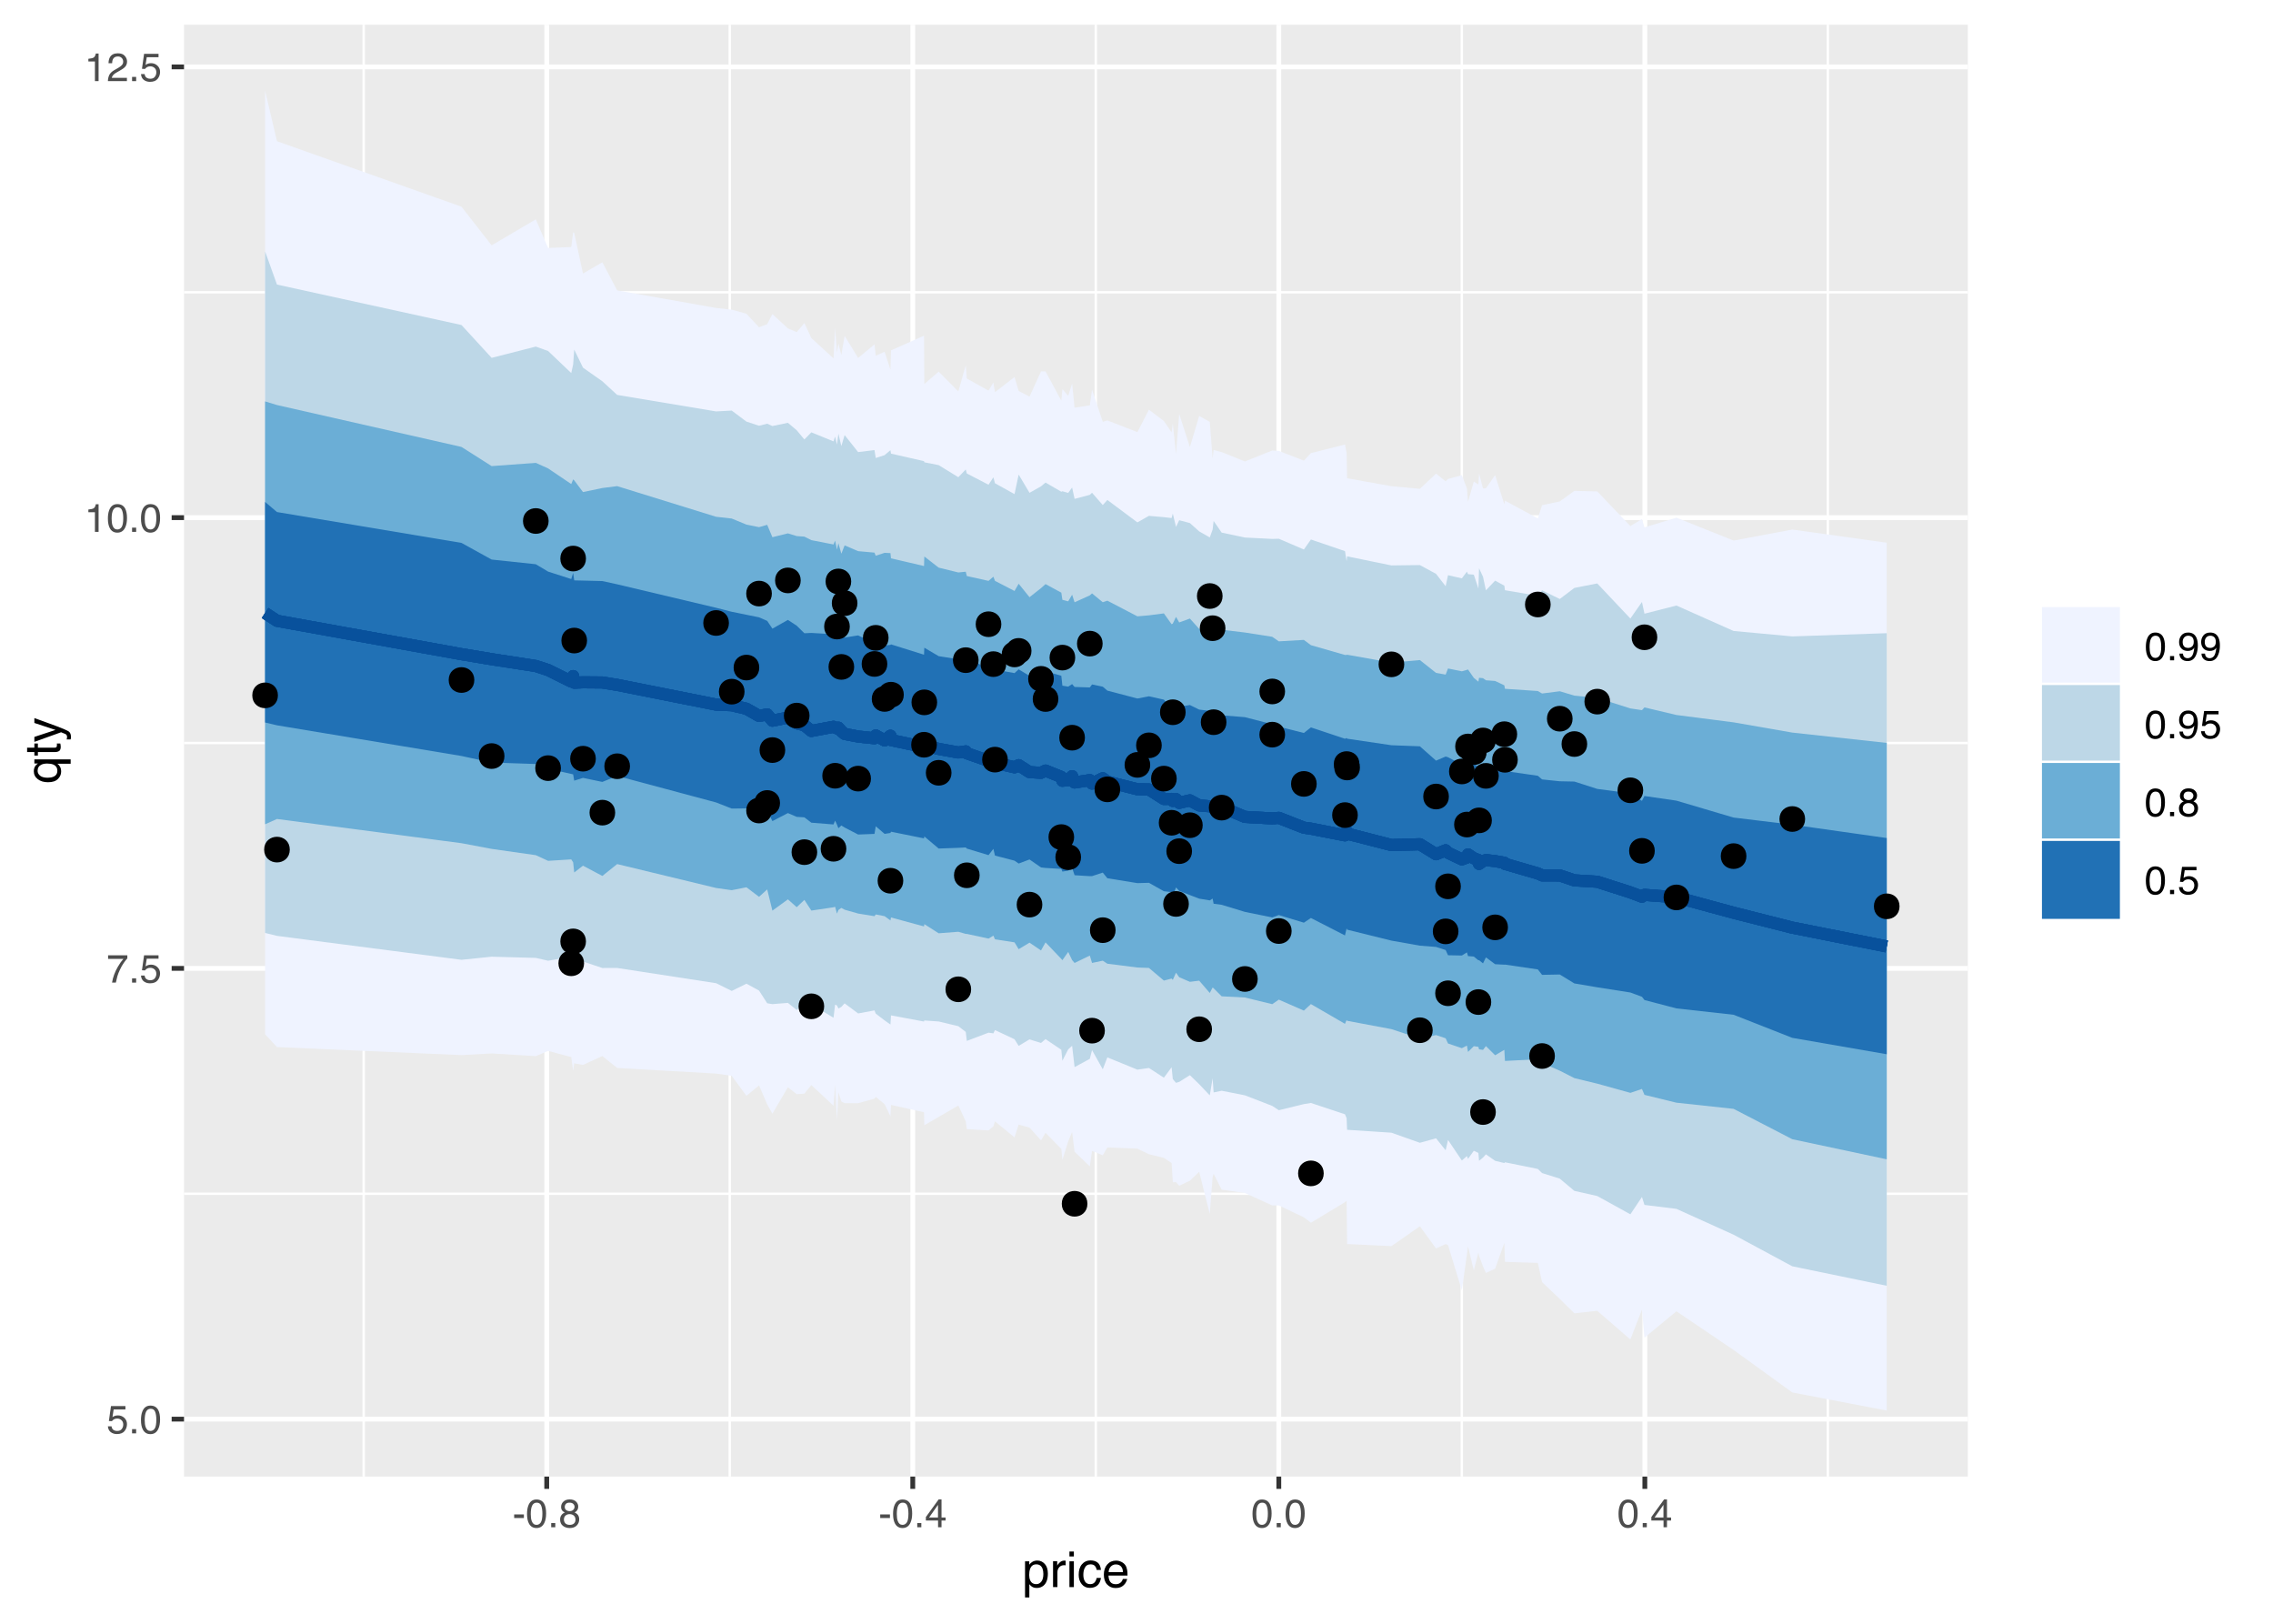 <?xml version="1.0" encoding="UTF-8"?>
<svg xmlns="http://www.w3.org/2000/svg" xmlns:xlink="http://www.w3.org/1999/xlink" width="504pt" height="360pt" viewBox="0 0 504 360" version="1.1">
<defs>
<g>
<symbol overflow="visible" id="glyph0-0">
<path style="stroke:none;" d="M 0.281 0 L 0.281 -6.312 L 5.297 -6.312 L 5.297 0 Z M 4.5 -0.797 L 4.5 -5.516 L 1.078 -5.516 L 1.078 -0.797 Z M 4.5 -0.797 "/>
</symbol>
<symbol overflow="visible" id="glyph0-1">
<path style="stroke:none;" d="M 1.094 -1.562 C 1.133 -1.125 1.336 -0.82 1.703 -0.656 C 1.879 -0.57 2.094 -0.531 2.344 -0.531 C 2.801 -0.531 3.141 -0.676 3.359 -0.969 C 3.578 -1.258 3.688 -1.582 3.688 -1.938 C 3.688 -2.363 3.555 -2.691 3.297 -2.922 C 3.035 -3.16 2.719 -3.281 2.344 -3.281 C 2.082 -3.281 1.852 -3.227 1.656 -3.125 C 1.469 -3.02 1.305 -2.879 1.172 -2.703 L 0.5 -2.734 L 0.969 -6.047 L 4.172 -6.047 L 4.172 -5.297 L 1.562 -5.297 L 1.297 -3.594 C 1.43 -3.695 1.566 -3.773 1.703 -3.828 C 1.93 -3.93 2.195 -3.984 2.5 -3.984 C 3.062 -3.984 3.535 -3.801 3.922 -3.438 C 4.316 -3.07 4.516 -2.609 4.516 -2.047 C 4.516 -1.461 4.332 -0.945 3.969 -0.5 C 3.613 -0.062 3.047 0.156 2.266 0.156 C 1.754 0.156 1.305 0.016 0.922 -0.266 C 0.547 -0.547 0.332 -0.977 0.281 -1.562 Z M 1.094 -1.562 "/>
</symbol>
<symbol overflow="visible" id="glyph0-2">
<path style="stroke:none;" d="M 0.75 -0.938 L 1.656 -0.938 L 1.656 0 L 0.75 0 Z M 0.75 -0.938 "/>
</symbol>
<symbol overflow="visible" id="glyph0-3">
<path style="stroke:none;" d="M 2.375 -6.156 C 3.176 -6.156 3.754 -5.828 4.109 -5.172 C 4.379 -4.66 4.516 -3.961 4.516 -3.078 C 4.516 -2.242 4.391 -1.555 4.141 -1.016 C 3.785 -0.223 3.195 0.172 2.375 0.172 C 1.633 0.172 1.082 -0.148 0.719 -0.797 C 0.426 -1.328 0.281 -2.047 0.281 -2.953 C 0.281 -3.648 0.367 -4.25 0.547 -4.75 C 0.879 -5.688 1.488 -6.156 2.375 -6.156 Z M 2.375 -0.531 C 2.77 -0.531 3.086 -0.707 3.328 -1.062 C 3.566 -1.426 3.688 -2.086 3.688 -3.047 C 3.688 -3.754 3.598 -4.332 3.422 -4.781 C 3.254 -5.227 2.922 -5.453 2.422 -5.453 C 1.973 -5.453 1.641 -5.238 1.422 -4.812 C 1.211 -4.383 1.109 -3.754 1.109 -2.922 C 1.109 -2.297 1.176 -1.789 1.312 -1.406 C 1.52 -0.82 1.875 -0.531 2.375 -0.531 Z M 2.375 -0.531 "/>
</symbol>
<symbol overflow="visible" id="glyph0-4">
<path style="stroke:none;" d="M 4.594 -6.047 L 4.594 -5.375 C 4.395 -5.176 4.129 -4.836 3.797 -4.359 C 3.473 -3.891 3.188 -3.379 2.938 -2.828 C 2.688 -2.297 2.5 -1.812 2.375 -1.375 C 2.289 -1.082 2.18 -0.625 2.047 0 L 1.203 0 C 1.391 -1.176 1.816 -2.344 2.484 -3.5 C 2.879 -4.188 3.289 -4.773 3.719 -5.266 L 0.328 -5.266 L 0.328 -6.047 Z M 4.594 -6.047 "/>
</symbol>
<symbol overflow="visible" id="glyph0-5">
<path style="stroke:none;" d="M 0.844 -4.359 L 0.844 -4.953 C 1.395 -5.004 1.781 -5.094 2 -5.219 C 2.227 -5.344 2.395 -5.645 2.5 -6.125 L 3.109 -6.125 L 3.109 0 L 2.297 0 L 2.297 -4.359 Z M 0.844 -4.359 "/>
</symbol>
<symbol overflow="visible" id="glyph0-6">
<path style="stroke:none;" d="M 0.281 0 C 0.301 -0.531 0.406 -0.988 0.594 -1.375 C 0.789 -1.77 1.164 -2.129 1.719 -2.453 L 2.547 -2.922 C 2.91 -3.141 3.164 -3.328 3.312 -3.484 C 3.551 -3.711 3.672 -3.984 3.672 -4.297 C 3.672 -4.648 3.562 -4.93 3.344 -5.141 C 3.133 -5.359 2.848 -5.469 2.484 -5.469 C 1.961 -5.469 1.598 -5.266 1.391 -4.859 C 1.285 -4.648 1.227 -4.352 1.219 -3.969 L 0.422 -3.969 C 0.43 -4.5 0.531 -4.938 0.719 -5.281 C 1.051 -5.875 1.645 -6.172 2.5 -6.172 C 3.195 -6.172 3.707 -5.977 4.031 -5.594 C 4.363 -5.219 4.531 -4.797 4.531 -4.328 C 4.531 -3.836 4.352 -3.414 4 -3.062 C 3.801 -2.863 3.441 -2.617 2.922 -2.328 L 2.344 -2 C 2.062 -1.844 1.836 -1.695 1.672 -1.562 C 1.391 -1.312 1.211 -1.035 1.141 -0.734 L 4.5 -0.734 L 4.5 0 Z M 0.281 0 "/>
</symbol>
<symbol overflow="visible" id="glyph0-7">
<path style="stroke:none;" d="M 0.359 -2.844 L 2.516 -2.844 L 2.516 -2.047 L 0.359 -2.047 Z M 0.359 -2.844 "/>
</symbol>
<symbol overflow="visible" id="glyph0-8">
<path style="stroke:none;" d="M 2.391 -3.578 C 2.734 -3.578 3 -3.672 3.188 -3.859 C 3.383 -4.047 3.484 -4.273 3.484 -4.547 C 3.484 -4.773 3.391 -4.984 3.203 -5.172 C 3.016 -5.359 2.734 -5.453 2.359 -5.453 C 1.992 -5.453 1.727 -5.359 1.562 -5.172 C 1.395 -4.984 1.312 -4.758 1.312 -4.5 C 1.312 -4.207 1.414 -3.977 1.625 -3.812 C 1.844 -3.656 2.098 -3.578 2.391 -3.578 Z M 2.438 -0.531 C 2.801 -0.531 3.098 -0.625 3.328 -0.812 C 3.566 -1.008 3.688 -1.301 3.688 -1.688 C 3.688 -2.082 3.562 -2.383 3.312 -2.594 C 3.07 -2.801 2.766 -2.906 2.391 -2.906 C 2.016 -2.906 1.707 -2.797 1.469 -2.578 C 1.238 -2.367 1.125 -2.078 1.125 -1.703 C 1.125 -1.391 1.227 -1.113 1.438 -0.875 C 1.656 -0.645 1.988 -0.531 2.438 -0.531 Z M 1.344 -3.281 C 1.125 -3.375 0.957 -3.477 0.844 -3.594 C 0.613 -3.82 0.5 -4.125 0.5 -4.5 C 0.5 -4.957 0.664 -5.348 1 -5.672 C 1.332 -6.004 1.801 -6.172 2.406 -6.172 C 3 -6.172 3.461 -6.016 3.797 -5.703 C 4.129 -5.391 4.297 -5.023 4.297 -4.609 C 4.297 -4.223 4.195 -3.914 4 -3.688 C 3.895 -3.551 3.727 -3.414 3.5 -3.281 C 3.758 -3.164 3.961 -3.031 4.109 -2.875 C 4.379 -2.594 4.516 -2.223 4.516 -1.766 C 4.516 -1.223 4.332 -0.766 3.969 -0.391 C 3.602 -0.016 3.086 0.172 2.422 0.172 C 1.828 0.172 1.32 0.008 0.906 -0.312 C 0.488 -0.633 0.281 -1.109 0.281 -1.734 C 0.281 -2.086 0.367 -2.395 0.547 -2.656 C 0.723 -2.926 0.988 -3.133 1.344 -3.281 Z M 1.344 -3.281 "/>
</symbol>
<symbol overflow="visible" id="glyph0-9">
<path style="stroke:none;" d="M 2.906 -2.172 L 2.906 -4.969 L 0.938 -2.172 Z M 2.922 0 L 2.922 -1.5 L 0.219 -1.5 L 0.219 -2.266 L 3.047 -6.172 L 3.688 -6.172 L 3.688 -2.172 L 4.594 -2.172 L 4.594 -1.5 L 3.688 -1.5 L 3.688 0 Z M 2.922 0 "/>
</symbol>
<symbol overflow="visible" id="glyph0-10">
<path style="stroke:none;" d="M 1.172 -1.484 C 1.191 -1.055 1.352 -0.758 1.656 -0.594 C 1.82 -0.508 2 -0.469 2.188 -0.469 C 2.562 -0.469 2.879 -0.617 3.141 -0.922 C 3.398 -1.234 3.582 -1.863 3.688 -2.812 C 3.52 -2.539 3.305 -2.348 3.047 -2.234 C 2.797 -2.129 2.523 -2.078 2.234 -2.078 C 1.641 -2.078 1.172 -2.258 0.828 -2.625 C 0.484 -2.988 0.312 -3.461 0.312 -4.047 C 0.312 -4.609 0.477 -5.098 0.812 -5.516 C 1.156 -5.941 1.66 -6.156 2.328 -6.156 C 3.223 -6.156 3.844 -5.754 4.188 -4.953 C 4.375 -4.504 4.469 -3.945 4.469 -3.281 C 4.469 -2.531 4.352 -1.863 4.125 -1.281 C 3.75 -0.312 3.113 0.172 2.219 0.172 C 1.625 0.172 1.172 0.016 0.859 -0.297 C 0.547 -0.609 0.391 -1.004 0.391 -1.484 Z M 2.344 -2.75 C 2.645 -2.75 2.922 -2.848 3.172 -3.047 C 3.43 -3.254 3.562 -3.609 3.562 -4.109 C 3.562 -4.566 3.445 -4.906 3.219 -5.125 C 2.988 -5.344 2.695 -5.453 2.344 -5.453 C 1.969 -5.453 1.664 -5.32 1.438 -5.062 C 1.219 -4.812 1.109 -4.477 1.109 -4.062 C 1.109 -3.656 1.207 -3.332 1.406 -3.094 C 1.602 -2.863 1.914 -2.75 2.344 -2.75 Z M 2.344 -2.75 "/>
</symbol>
<symbol overflow="visible" id="glyph1-0">
<path style="stroke:none;" d="M 0.359 0 L 0.359 -7.891 L 6.625 -7.891 L 6.625 0 Z M 5.625 -0.984 L 5.625 -6.906 L 1.344 -6.906 L 1.344 -0.984 Z M 5.625 -0.984 "/>
</symbol>
<symbol overflow="visible" id="glyph1-1">
<path style="stroke:none;" d="M 3.141 -0.656 C 3.586 -0.656 3.957 -0.844 4.25 -1.219 C 4.551 -1.594 4.703 -2.156 4.703 -2.906 C 4.703 -3.363 4.641 -3.758 4.516 -4.094 C 4.266 -4.727 3.805 -5.047 3.141 -5.047 C 2.461 -5.047 2.004 -4.711 1.766 -4.047 C 1.629 -3.68 1.562 -3.223 1.562 -2.672 C 1.562 -2.234 1.629 -1.859 1.766 -1.547 C 2.016 -0.953 2.473 -0.656 3.141 -0.656 Z M 0.641 -5.719 L 1.578 -5.719 L 1.578 -4.969 C 1.766 -5.227 1.973 -5.426 2.203 -5.562 C 2.535 -5.781 2.922 -5.891 3.359 -5.891 C 4.004 -5.891 4.555 -5.641 5.016 -5.141 C 5.473 -4.641 5.703 -3.926 5.703 -3 C 5.703 -1.75 5.375 -0.852 4.719 -0.312 C 4.301 0.02 3.816 0.188 3.266 0.188 C 2.828 0.188 2.461 0.094 2.172 -0.094 C 2.004 -0.195 1.812 -0.379 1.594 -0.641 L 1.594 2.297 L 0.641 2.297 Z M 0.641 -5.719 "/>
</symbol>
<symbol overflow="visible" id="glyph1-2">
<path style="stroke:none;" d="M 0.734 -5.75 L 1.656 -5.75 L 1.656 -4.766 C 1.727 -4.953 1.91 -5.18 2.203 -5.453 C 2.492 -5.734 2.832 -5.875 3.219 -5.875 C 3.238 -5.875 3.27 -5.875 3.312 -5.875 C 3.352 -5.875 3.426 -5.867 3.531 -5.859 L 3.531 -4.828 C 3.477 -4.836 3.426 -4.844 3.375 -4.844 C 3.32 -4.852 3.27 -4.859 3.219 -4.859 C 2.727 -4.859 2.352 -4.703 2.094 -4.391 C 1.832 -4.078 1.703 -3.719 1.703 -3.312 L 1.703 0 L 0.734 0 Z M 0.734 -5.75 "/>
</symbol>
<symbol overflow="visible" id="glyph1-3">
<path style="stroke:none;" d="M 0.703 -5.719 L 1.688 -5.719 L 1.688 0 L 0.703 0 Z M 0.703 -7.891 L 1.688 -7.891 L 1.688 -6.797 L 0.703 -6.797 Z M 0.703 -7.891 "/>
</symbol>
<symbol overflow="visible" id="glyph1-4">
<path style="stroke:none;" d="M 2.922 -5.922 C 3.578 -5.922 4.109 -5.758 4.516 -5.438 C 4.922 -5.125 5.164 -4.582 5.25 -3.812 L 4.297 -3.812 C 4.242 -4.164 4.113 -4.457 3.906 -4.688 C 3.707 -4.926 3.379 -5.047 2.922 -5.047 C 2.305 -5.047 1.867 -4.75 1.609 -4.156 C 1.43 -3.758 1.344 -3.273 1.344 -2.703 C 1.344 -2.129 1.461 -1.645 1.703 -1.25 C 1.953 -0.852 2.336 -0.656 2.859 -0.656 C 3.266 -0.656 3.582 -0.773 3.812 -1.016 C 4.051 -1.266 4.211 -1.602 4.297 -2.031 L 5.25 -2.031 C 5.133 -1.27 4.863 -0.711 4.438 -0.359 C 4.008 -0.004 3.457 0.172 2.781 0.172 C 2.031 0.172 1.43 -0.102 0.984 -0.656 C 0.535 -1.207 0.312 -1.895 0.312 -2.719 C 0.312 -3.727 0.555 -4.516 1.047 -5.078 C 1.535 -5.641 2.16 -5.922 2.922 -5.922 Z M 2.781 -5.891 Z M 2.781 -5.891 "/>
</symbol>
<symbol overflow="visible" id="glyph1-5">
<path style="stroke:none;" d="M 3.109 -5.875 C 3.516 -5.875 3.906 -5.781 4.281 -5.594 C 4.664 -5.406 4.961 -5.156 5.172 -4.844 C 5.359 -4.562 5.484 -4.223 5.547 -3.828 C 5.609 -3.566 5.641 -3.145 5.641 -2.562 L 1.422 -2.562 C 1.441 -1.977 1.578 -1.508 1.828 -1.156 C 2.086 -0.812 2.488 -0.641 3.031 -0.641 C 3.539 -0.641 3.945 -0.805 4.25 -1.141 C 4.414 -1.328 4.535 -1.551 4.609 -1.812 L 5.562 -1.812 C 5.531 -1.594 5.441 -1.352 5.297 -1.094 C 5.16 -0.832 5.004 -0.625 4.828 -0.469 C 4.535 -0.176 4.176 0.02 3.75 0.125 C 3.508 0.176 3.242 0.203 2.953 0.203 C 2.234 0.203 1.625 -0.055 1.125 -0.578 C 0.633 -1.098 0.391 -1.828 0.391 -2.766 C 0.391 -3.691 0.641 -4.441 1.141 -5.016 C 1.641 -5.586 2.297 -5.875 3.109 -5.875 Z M 4.641 -3.328 C 4.609 -3.754 4.52 -4.094 4.375 -4.344 C 4.102 -4.801 3.66 -5.031 3.047 -5.031 C 2.598 -5.031 2.223 -4.867 1.922 -4.547 C 1.629 -4.234 1.473 -3.828 1.453 -3.328 Z M 3.016 -5.891 Z M 3.016 -5.891 "/>
</symbol>
<symbol overflow="visible" id="glyph2-0">
<path style="stroke:none;" d="M 0 -0.359 L -7.891 -0.359 L -7.891 -6.625 L 0 -6.625 Z M -0.984 -5.625 L -6.906 -5.625 L -6.906 -1.344 L -0.984 -1.344 Z M -0.984 -5.625 "/>
</symbol>
<symbol overflow="visible" id="glyph2-1">
<path style="stroke:none;" d="M -2.797 -1.328 C -2.297 -1.328 -1.879 -1.398 -1.547 -1.547 C -0.953 -1.785 -0.656 -2.227 -0.656 -2.875 C -0.656 -3.539 -0.969 -4.004 -1.594 -4.266 C -1.938 -4.398 -2.379 -4.469 -2.922 -4.469 C -3.422 -4.469 -3.836 -4.391 -4.172 -4.234 C -4.742 -3.973 -5.031 -3.516 -5.031 -2.859 C -5.031 -2.441 -4.848 -2.082 -4.484 -1.781 C -4.117 -1.477 -3.555 -1.328 -2.797 -1.328 Z M -5.875 -2.766 C -5.875 -3.234 -5.754 -3.633 -5.516 -3.969 C -5.391 -4.145 -5.203 -4.316 -4.953 -4.484 L -5.75 -4.484 L -5.75 -5.391 L 2.297 -5.391 L 2.297 -4.422 L -0.656 -4.422 C -0.406 -4.266 -0.203 -4.039 -0.047 -3.75 C 0.109 -3.469 0.188 -3.113 0.188 -2.688 C 0.188 -2.07 -0.051 -1.523 -0.531 -1.047 C -1.008 -0.566 -1.742 -0.328 -2.734 -0.328 C -3.648 -0.328 -4.398 -0.551 -4.984 -1 C -5.578 -1.457 -5.875 -2.047 -5.875 -2.766 Z M -5.875 -2.766 "/>
</symbol>
<symbol overflow="visible" id="glyph2-2">
<path style="stroke:none;" d="M -7.359 -0.906 L -7.359 -1.875 L -5.75 -1.875 L -5.75 -2.797 L -4.969 -2.797 L -4.969 -1.875 L -1.203 -1.875 C -1.004 -1.875 -0.875 -1.941 -0.812 -2.078 C -0.77 -2.16 -0.75 -2.285 -0.75 -2.453 C -0.75 -2.504 -0.75 -2.555 -0.75 -2.609 C -0.75 -2.66 -0.754 -2.723 -0.766 -2.797 L 0 -2.797 C 0.031 -2.68 0.051 -2.562 0.062 -2.438 C 0.082 -2.32 0.094 -2.195 0.094 -2.062 C 0.094 -1.613 -0.02 -1.305 -0.25 -1.141 C -0.488 -0.984 -0.789 -0.906 -1.156 -0.906 L -4.969 -0.906 L -4.969 -0.125 L -5.75 -0.125 L -5.75 -0.906 Z M -7.359 -0.906 "/>
</symbol>
<symbol overflow="visible" id="glyph2-3">
<path style="stroke:none;" d="M -5.75 -4.297 L -5.75 -5.375 C -5.383 -5.238 -4.547 -4.938 -3.234 -4.469 C -2.242 -4.113 -1.438 -3.816 -0.812 -3.578 C 0.656 -3.023 1.551 -2.633 1.875 -2.406 C 2.195 -2.176 2.359 -1.781 2.359 -1.219 C 2.359 -1.082 2.352 -0.977 2.344 -0.906 C 2.332 -0.832 2.312 -0.742 2.281 -0.641 L 1.406 -0.641 C 1.445 -0.805 1.473 -0.926 1.484 -1 C 1.492 -1.07 1.5 -1.141 1.5 -1.203 C 1.5 -1.379 1.469 -1.508 1.406 -1.594 C 1.352 -1.676 1.285 -1.75 1.203 -1.812 C 1.172 -1.82 1.02 -1.883 0.75 -2 C 0.488 -2.113 0.297 -2.191 0.172 -2.234 L -5.75 -0.109 L -5.75 -1.203 L -1.062 -2.75 Z M -5.891 -2.75 Z M -5.891 -2.75 "/>
</symbol>
</g>
<clipPath id="clip1">
  <path d="M 40.801 5.48 L 437 5.48 L 437 328 L 40.801 328 Z M 40.801 5.48 "/>
</clipPath>
<clipPath id="clip2">
  <path d="M 40.801 264 L 437 264 L 437 265 L 40.801 265 Z M 40.801 264 "/>
</clipPath>
<clipPath id="clip3">
  <path d="M 40.801 164 L 437 164 L 437 165 L 40.801 165 Z M 40.801 164 "/>
</clipPath>
<clipPath id="clip4">
  <path d="M 40.801 64 L 437 64 L 437 66 L 40.801 66 Z M 40.801 64 "/>
</clipPath>
<clipPath id="clip5">
  <path d="M 80 5.48 L 81 5.48 L 81 328 L 80 328 Z M 80 5.48 "/>
</clipPath>
<clipPath id="clip6">
  <path d="M 161 5.48 L 163 5.48 L 163 328 L 161 328 Z M 161 5.48 "/>
</clipPath>
<clipPath id="clip7">
  <path d="M 242 5.48 L 244 5.48 L 244 328 L 242 328 Z M 242 5.48 "/>
</clipPath>
<clipPath id="clip8">
  <path d="M 323 5.48 L 325 5.48 L 325 328 L 323 328 Z M 323 5.48 "/>
</clipPath>
<clipPath id="clip9">
  <path d="M 405 5.48 L 406 5.48 L 406 328 L 405 328 Z M 405 5.48 "/>
</clipPath>
<clipPath id="clip10">
  <path d="M 40.801 314 L 437 314 L 437 316 L 40.801 316 Z M 40.801 314 "/>
</clipPath>
<clipPath id="clip11">
  <path d="M 40.801 214 L 437 214 L 437 216 L 40.801 216 Z M 40.801 214 "/>
</clipPath>
<clipPath id="clip12">
  <path d="M 40.801 114 L 437 114 L 437 116 L 40.801 116 Z M 40.801 114 "/>
</clipPath>
<clipPath id="clip13">
  <path d="M 40.801 14 L 437 14 L 437 16 L 40.801 16 Z M 40.801 14 "/>
</clipPath>
<clipPath id="clip14">
  <path d="M 120 5.48 L 122 5.48 L 122 328 L 120 328 Z M 120 5.48 "/>
</clipPath>
<clipPath id="clip15">
  <path d="M 201 5.48 L 203 5.48 L 203 328 L 201 328 Z M 201 5.48 "/>
</clipPath>
<clipPath id="clip16">
  <path d="M 283 5.48 L 285 5.48 L 285 328 L 283 328 Z M 283 5.48 "/>
</clipPath>
<clipPath id="clip17">
  <path d="M 364 5.48 L 366 5.48 L 366 328 L 364 328 Z M 364 5.48 "/>
</clipPath>
</defs>
<g id="surface31">
<rect x="0" y="0" width="504" height="360" style="fill:rgb(100%,100%,100%);fill-opacity:1;stroke:none;"/>
<rect x="0" y="0" width="504" height="360" style="fill:rgb(100%,100%,100%);fill-opacity:1;stroke:none;"/>
<path style="fill:none;stroke-width:1.067;stroke-linecap:round;stroke-linejoin:round;stroke:rgb(100%,100%,100%);stroke-opacity:1;stroke-miterlimit:10;" d="M 0 360 L 504 360 L 504 0 L 0 0 Z M 0 360 "/>
<g clip-path="url(#clip1)" clip-rule="nonzero">
<path style=" stroke:none;fill-rule:nonzero;fill:rgb(92.157%,92.157%,92.157%);fill-opacity:1;" d="M 40.801 327.367 L 436.328 327.367 L 436.328 5.48 L 40.801 5.48 Z M 40.801 327.367 "/>
</g>
<g clip-path="url(#clip2)" clip-rule="nonzero">
<path style="fill:none;stroke-width:0.533;stroke-linecap:butt;stroke-linejoin:round;stroke:rgb(100%,100%,100%);stroke-opacity:1;stroke-miterlimit:10;" d="M 40.801 264.668 L 436.328 264.668 "/>
</g>
<g clip-path="url(#clip3)" clip-rule="nonzero">
<path style="fill:none;stroke-width:0.533;stroke-linecap:butt;stroke-linejoin:round;stroke:rgb(100%,100%,100%);stroke-opacity:1;stroke-miterlimit:10;" d="M 40.801 164.734 L 436.328 164.734 "/>
</g>
<g clip-path="url(#clip4)" clip-rule="nonzero">
<path style="fill:none;stroke-width:0.533;stroke-linecap:butt;stroke-linejoin:round;stroke:rgb(100%,100%,100%);stroke-opacity:1;stroke-miterlimit:10;" d="M 40.801 64.801 L 436.328 64.801 "/>
</g>
<g clip-path="url(#clip5)" clip-rule="nonzero">
<path style="fill:none;stroke-width:0.533;stroke-linecap:butt;stroke-linejoin:round;stroke:rgb(100%,100%,100%);stroke-opacity:1;stroke-miterlimit:10;" d="M 80.645 327.367 L 80.645 5.48 "/>
</g>
<g clip-path="url(#clip6)" clip-rule="nonzero">
<path style="fill:none;stroke-width:0.533;stroke-linecap:butt;stroke-linejoin:round;stroke:rgb(100%,100%,100%);stroke-opacity:1;stroke-miterlimit:10;" d="M 161.809 327.367 L 161.809 5.48 "/>
</g>
<g clip-path="url(#clip7)" clip-rule="nonzero">
<path style="fill:none;stroke-width:0.533;stroke-linecap:butt;stroke-linejoin:round;stroke:rgb(100%,100%,100%);stroke-opacity:1;stroke-miterlimit:10;" d="M 242.973 327.367 L 242.973 5.48 "/>
</g>
<g clip-path="url(#clip8)" clip-rule="nonzero">
<path style="fill:none;stroke-width:0.533;stroke-linecap:butt;stroke-linejoin:round;stroke:rgb(100%,100%,100%);stroke-opacity:1;stroke-miterlimit:10;" d="M 324.133 327.367 L 324.133 5.48 "/>
</g>
<g clip-path="url(#clip9)" clip-rule="nonzero">
<path style="fill:none;stroke-width:0.533;stroke-linecap:butt;stroke-linejoin:round;stroke:rgb(100%,100%,100%);stroke-opacity:1;stroke-miterlimit:10;" d="M 405.297 327.367 L 405.297 5.48 "/>
</g>
<g clip-path="url(#clip10)" clip-rule="nonzero">
<path style="fill:none;stroke-width:1.067;stroke-linecap:butt;stroke-linejoin:round;stroke:rgb(100%,100%,100%);stroke-opacity:1;stroke-miterlimit:10;" d="M 40.801 314.633 L 436.328 314.633 "/>
</g>
<g clip-path="url(#clip11)" clip-rule="nonzero">
<path style="fill:none;stroke-width:1.067;stroke-linecap:butt;stroke-linejoin:round;stroke:rgb(100%,100%,100%);stroke-opacity:1;stroke-miterlimit:10;" d="M 40.801 214.699 L 436.328 214.699 "/>
</g>
<g clip-path="url(#clip12)" clip-rule="nonzero">
<path style="fill:none;stroke-width:1.067;stroke-linecap:butt;stroke-linejoin:round;stroke:rgb(100%,100%,100%);stroke-opacity:1;stroke-miterlimit:10;" d="M 40.801 114.766 L 436.328 114.766 "/>
</g>
<g clip-path="url(#clip13)" clip-rule="nonzero">
<path style="fill:none;stroke-width:1.067;stroke-linecap:butt;stroke-linejoin:round;stroke:rgb(100%,100%,100%);stroke-opacity:1;stroke-miterlimit:10;" d="M 40.801 14.832 L 436.328 14.832 "/>
</g>
<g clip-path="url(#clip14)" clip-rule="nonzero">
<path style="fill:none;stroke-width:1.067;stroke-linecap:butt;stroke-linejoin:round;stroke:rgb(100%,100%,100%);stroke-opacity:1;stroke-miterlimit:10;" d="M 121.227 327.367 L 121.227 5.48 "/>
</g>
<g clip-path="url(#clip15)" clip-rule="nonzero">
<path style="fill:none;stroke-width:1.067;stroke-linecap:butt;stroke-linejoin:round;stroke:rgb(100%,100%,100%);stroke-opacity:1;stroke-miterlimit:10;" d="M 202.391 327.367 L 202.391 5.48 "/>
</g>
<g clip-path="url(#clip16)" clip-rule="nonzero">
<path style="fill:none;stroke-width:1.067;stroke-linecap:butt;stroke-linejoin:round;stroke:rgb(100%,100%,100%);stroke-opacity:1;stroke-miterlimit:10;" d="M 283.555 327.367 L 283.555 5.48 "/>
</g>
<g clip-path="url(#clip17)" clip-rule="nonzero">
<path style="fill:none;stroke-width:1.067;stroke-linecap:butt;stroke-linejoin:round;stroke:rgb(100%,100%,100%);stroke-opacity:1;stroke-miterlimit:10;" d="M 364.715 327.367 L 364.715 5.48 "/>
</g>
<path style=" stroke:none;fill-rule:nonzero;fill:rgb(93.725%,95.294%,100%);fill-opacity:1;" d="M 58.781 20.109 L 61.414 31.309 L 102.328 45.828 L 109.012 54.395 L 118.805 48.633 L 121.527 54.977 L 126.664 54.77 L 127.086 51.516 L 127.324 51.648 L 129.27 60.652 L 133.562 58.145 L 136.848 64.387 L 158.781 68.281 L 162.246 68.652 L 165.512 69.562 L 168.305 72.57 L 170.113 71.859 L 171.266 69.633 L 174.703 72.812 L 176.656 73.629 L 178.359 71.621 L 179.902 74.957 L 184.816 79.453 L 185.172 72.68 L 185.586 78.172 L 185.898 76.184 L 186.555 78.703 L 187.281 74.473 L 190.277 79.363 L 193.902 76.352 L 194.184 78.867 L 196.145 77.992 L 197.441 81.949 L 197.559 77.684 L 204.887 74.43 L 204.953 85.148 L 208.137 82.395 L 212.492 86.785 L 214.141 80.988 L 214.375 83.926 L 219.188 86.598 L 220.266 84.812 L 220.621 86.949 L 224.953 83.59 L 225.871 86.68 L 228.277 87.938 L 230.824 82.348 L 231.832 82.348 L 235.328 88.824 L 235.566 86.281 L 236.859 87.758 L 237.723 85.039 L 238.273 90.383 L 241.648 89.871 L 242.141 86.395 L 244.52 93.516 L 245.539 93.211 L 252.199 95.801 L 254.758 90.844 L 258.074 93.348 L 259.785 95.848 L 260.051 93.922 L 260.762 100.652 L 261.469 91.785 L 263.836 99.109 L 265.898 92.223 L 268.246 93.527 L 268.879 101.656 L 269.102 99.762 L 270.883 100.23 L 276.035 102.305 L 282.098 99.879 L 283.555 99.969 L 289.113 102.125 L 290.672 100.461 L 298.227 98.555 L 298.59 100.383 L 298.699 106.027 L 308.523 107.797 L 314.832 108.379 L 318.422 105.004 L 320.547 106.715 L 321.074 106.191 L 324.141 105.348 L 325.27 108.32 L 325.508 111.277 L 326.793 106.766 L 327.812 107.414 L 327.953 104.961 L 328.832 108.285 L 329.48 108.27 L 331.52 105.34 L 333.562 111.824 L 333.699 110.996 L 340.988 114.945 L 341.926 112.008 L 345.852 111.172 L 349.09 108.828 L 354.164 108.949 L 361.508 116.637 L 364.074 115.074 L 364.633 116.926 L 371.723 114.773 L 384.395 119.848 L 397.41 117.406 L 418.352 120.324 L 418.352 312.734 L 397.41 308.719 L 384.395 299.301 L 371.723 290.727 L 364.633 296.574 L 364.074 290.371 L 361.508 296.977 L 354.164 290.621 L 349.09 291.172 L 345.852 287.984 L 341.926 284.254 L 340.988 279.992 L 333.699 279.766 L 333.562 275.562 L 331.52 281.277 L 329.48 282.215 L 328.832 280.773 L 327.953 278.418 L 327.812 277.688 L 326.793 281.641 L 325.508 276.34 L 325.27 278.09 L 324.141 286.098 L 321.074 276.059 L 320.547 275.82 L 318.422 276.793 L 314.832 271.879 L 308.523 276.281 L 298.699 275.812 L 298.59 266.188 L 298.227 266.535 L 290.672 271.09 L 289.113 269.895 L 283.555 267.254 L 282.098 267.258 L 276.035 264.496 L 270.883 263.758 L 269.102 260.25 L 268.879 260.977 L 268.246 269.133 L 265.898 259.809 L 263.836 261.77 L 261.469 262.895 L 260.762 262.094 L 260.051 262.121 L 259.785 257.859 L 258.074 256.719 L 254.758 255.906 L 252.199 254.664 L 245.539 254.414 L 244.52 256.145 L 242.141 255.164 L 241.648 258.598 L 238.273 255.352 L 237.723 250.98 L 236.859 253.035 L 235.566 257.152 L 235.328 254.727 L 231.832 251.156 L 230.824 252.828 L 228.277 250.004 L 225.871 249.336 L 224.953 252.172 L 220.621 248.617 L 220.266 249.727 L 219.188 250.629 L 214.375 250.344 L 214.141 248.613 L 212.492 245.105 L 208.137 247.633 L 204.953 249.477 L 204.887 246.594 L 197.559 244.973 L 197.441 247.48 L 196.145 244.805 L 194.184 243.191 L 193.902 243.578 L 190.277 244.59 L 187.281 244.586 L 186.555 244.211 L 185.898 242.176 L 185.586 248.344 L 185.172 240.414 L 184.816 245.148 L 179.902 240.566 L 178.359 242.469 L 176.656 242.59 L 174.703 241.059 L 171.266 246.914 L 170.113 244.859 L 168.305 240.648 L 165.512 242.957 L 162.246 238.52 L 158.781 238.023 L 136.848 236.777 L 133.562 234.137 L 129.27 236.105 L 127.324 235.746 L 127.086 237.418 L 126.664 234.359 L 121.527 233 L 118.805 234.156 L 109.012 233.555 L 102.328 233.926 L 61.414 232.148 L 58.781 229.312 Z M 58.781 20.109 "/>
<path style=" stroke:none;fill-rule:nonzero;fill:rgb(74.118%,84.314%,90.588%);fill-opacity:1;" d="M 58.781 55.742 L 61.414 63.094 L 102.328 72.059 L 109.012 79.34 L 118.805 76.84 L 121.527 77.816 L 126.664 82.707 L 127.086 80.805 L 127.324 77.508 L 129.27 81.516 L 133.562 84.535 L 136.848 87.555 L 158.781 91.215 L 162.246 91.027 L 165.512 93.477 L 168.305 94.391 L 170.113 93.941 L 171.266 94.457 L 174.703 93.742 L 176.656 95.391 L 178.359 97.434 L 179.902 95.852 L 184.816 97.852 L 185.172 96.801 L 185.586 98.562 L 185.898 96.152 L 186.555 98.906 L 187.281 96.465 L 190.277 100.234 L 193.902 99.785 L 194.184 101.543 L 196.145 100.91 L 197.441 99.812 L 197.559 100.574 L 204.887 102.242 L 204.953 102.492 L 208.137 103.129 L 212.492 105.801 L 214.141 104.086 L 214.375 104.973 L 219.188 107.469 L 220.266 105.828 L 220.621 107.145 L 224.953 109.547 L 225.871 105.219 L 228.277 109.262 L 230.824 107.828 L 231.832 106.988 L 235.328 109.023 L 235.566 108.914 L 236.859 109.281 L 237.723 108.086 L 238.273 110.609 L 241.648 109.711 L 242.141 109.25 L 244.52 111.977 L 245.539 110.848 L 252.199 115.82 L 254.758 114.371 L 258.074 114.66 L 259.785 114.855 L 260.051 113.871 L 260.762 116.824 L 261.469 115.34 L 263.836 115.965 L 265.898 117.812 L 268.246 119.156 L 268.879 117.41 L 269.102 115.5 L 270.883 118.086 L 276.035 119.176 L 282.098 119.484 L 283.555 119.445 L 289.113 121.832 L 290.672 119.613 L 298.227 122.191 L 298.59 124.418 L 298.699 123.348 L 308.523 125.363 L 314.832 125.281 L 318.422 127.234 L 320.547 129.973 L 321.074 127.527 L 324.141 128.227 L 325.27 126.73 L 325.508 127.293 L 326.793 127.41 L 327.812 130.484 L 327.953 125.992 L 328.832 127.871 L 329.48 130.879 L 331.52 128.73 L 333.562 129.848 L 333.699 130.859 L 340.988 132.094 L 341.926 130.879 L 345.852 132.801 L 349.09 130.348 L 354.164 129.355 L 361.508 137.133 L 364.074 133.469 L 364.633 136.062 L 371.723 134.254 L 384.395 139.895 L 397.41 141.098 L 418.352 140.383 L 418.352 285.07 L 397.41 280.75 L 384.395 273.746 L 371.723 268.016 L 364.633 267.145 L 364.074 265.387 L 361.508 269.223 L 354.164 265.172 L 349.09 264.031 L 345.852 261.312 L 341.926 260.078 L 340.988 259.168 L 333.699 257.688 L 333.562 257.859 L 331.52 257.363 L 329.48 255.93 L 328.832 256.648 L 327.953 257.363 L 327.812 255.617 L 326.793 255.137 L 325.508 256.941 L 325.27 256.312 L 324.141 257.293 L 321.074 252.738 L 320.547 255.035 L 318.422 252.375 L 314.832 253.367 L 308.523 251.129 L 298.699 250.488 L 298.59 247.914 L 298.227 247.047 L 290.672 244.539 L 289.113 244.789 L 283.555 246.148 L 282.098 245.188 L 276.035 242.844 L 270.883 241.828 L 269.102 242.203 L 268.879 239.055 L 268.246 242.855 L 265.898 240.375 L 263.836 238.375 L 261.469 239.867 L 260.762 240.074 L 260.051 239.242 L 259.785 236.625 L 258.074 238.934 L 254.758 236.781 L 252.199 237.152 L 245.539 234.434 L 244.52 237.07 L 242.141 232.82 L 241.648 234.758 L 238.273 236.586 L 237.723 231.859 L 236.859 232.648 L 235.566 235.176 L 235.328 232.746 L 231.832 230.383 L 230.824 231.234 L 228.277 230.441 L 225.871 231.879 L 224.953 230.41 L 220.621 228.379 L 220.266 229.105 L 219.188 228.953 L 214.375 230.777 L 214.141 228.785 L 212.492 227.516 L 208.137 226.473 L 204.953 226.25 L 204.887 226.488 L 197.559 225.121 L 197.441 227.145 L 196.145 226.234 L 194.184 224.73 L 193.902 224.016 L 190.277 224.688 L 187.281 222.457 L 186.555 223.238 L 185.898 223.594 L 185.586 222.93 L 185.172 222.719 L 184.816 225.645 L 179.902 222.664 L 178.359 222.402 L 176.656 223.918 L 174.703 222.348 L 171.266 222.625 L 170.113 222.434 L 168.305 219.621 L 165.512 218.094 L 162.246 219.699 L 158.781 217.984 L 136.848 214.609 L 133.562 214.617 L 129.27 213.18 L 127.324 215.516 L 127.086 214.02 L 126.664 212.121 L 121.527 213.004 L 118.805 212.375 L 109.012 212.109 L 102.328 212.797 L 61.414 207.492 L 58.781 206.844 Z M 58.781 55.742 "/>
<path style=" stroke:none;fill-rule:nonzero;fill:rgb(41.961%,68.235%,83.922%);fill-opacity:1;" d="M 58.781 88.996 L 61.414 89.801 L 102.328 99.09 L 109.012 103.34 L 118.805 102.621 L 121.527 103.848 L 126.664 107.32 L 127.086 106.285 L 127.324 106.5 L 129.27 109.094 L 133.562 108.199 L 136.848 107.781 L 158.781 114.574 L 162.246 114.965 L 165.512 116.309 L 168.305 116.875 L 170.113 116.359 L 171.266 119.102 L 174.703 118.254 L 176.656 118.855 L 178.359 118.977 L 179.902 119.754 L 184.816 120.715 L 185.172 119.852 L 185.586 121.844 L 185.898 120.438 L 186.555 122.758 L 187.281 120.914 L 190.277 122.195 L 193.902 122.523 L 194.184 123.215 L 196.145 122.566 L 197.441 122.629 L 197.559 123.789 L 204.887 125.496 L 204.953 123.379 L 208.137 125.852 L 212.492 126.918 L 214.141 126.754 L 214.375 127.711 L 219.188 128.785 L 220.266 127.859 L 220.621 128.785 L 224.953 131.027 L 225.871 129.422 L 228.277 132.406 L 230.824 130.395 L 231.832 129.5 L 235.328 131.398 L 235.566 132.984 L 236.859 133.32 L 237.723 131.852 L 238.273 133.535 L 241.648 132.004 L 242.141 131.562 L 244.52 133.52 L 245.539 133.176 L 252.199 136.648 L 254.758 136.426 L 258.074 135.996 L 259.785 138.398 L 260.051 138.25 L 260.762 136.77 L 261.469 138 L 263.836 137.141 L 265.898 139.43 L 268.246 139.586 L 268.879 138.938 L 269.102 138.859 L 270.883 139.617 L 276.035 140.234 L 282.098 141.184 L 283.555 142.195 L 289.113 141.871 L 290.672 143.039 L 298.227 145.211 L 298.59 145.199 L 298.699 145.16 L 308.523 146.906 L 314.832 146.344 L 318.422 149.188 L 320.547 149.566 L 321.074 148.211 L 324.141 148.836 L 325.27 148.512 L 325.508 148.43 L 326.793 150.293 L 327.812 151.137 L 327.953 150.273 L 328.832 150.363 L 329.48 150.824 L 331.52 150.977 L 333.562 151.949 L 333.699 152.711 L 340.988 153.207 L 341.926 153.758 L 345.852 153.258 L 349.09 154.23 L 354.164 154.734 L 361.508 157.066 L 364.074 157.449 L 364.633 156.84 L 371.723 158.523 L 384.395 160.152 L 397.41 162.422 L 418.352 164.711 L 418.352 257.031 L 397.41 252.574 L 384.395 245.844 L 371.723 244.477 L 364.633 242.742 L 364.074 241.43 L 361.508 242.297 L 354.164 240.258 L 349.09 239.031 L 345.852 237.379 L 341.926 235.684 L 340.988 234.844 L 333.699 235.219 L 333.562 232.762 L 331.52 233.961 L 329.48 231.93 L 328.832 232.766 L 327.953 232.645 L 327.812 232.102 L 326.793 231.949 L 325.508 233.223 L 325.27 231.816 L 324.141 232.391 L 321.074 231.352 L 320.547 230.199 L 318.422 229.488 L 314.832 230.27 L 308.523 228.168 L 298.699 226.32 L 298.59 226.137 L 298.227 226.992 L 290.672 222.617 L 289.113 224.062 L 283.555 221.629 L 282.098 222.633 L 276.035 221.156 L 270.883 220.891 L 269.102 219.113 L 268.879 218.941 L 268.246 220.148 L 265.898 217.422 L 263.836 217.68 L 261.469 216.66 L 260.762 215.66 L 260.051 217.25 L 259.785 216.957 L 258.074 217.402 L 254.758 214.602 L 252.199 214.508 L 245.539 213.664 L 244.52 212.992 L 242.141 213.492 L 241.648 211.859 L 238.273 213.5 L 237.723 212.859 L 236.859 211.055 L 235.566 212.879 L 235.328 212.598 L 231.832 208.934 L 230.824 210.723 L 228.277 208.996 L 225.871 210.441 L 224.953 208.926 L 220.621 208.258 L 220.266 207.441 L 219.188 208.098 L 214.375 207.055 L 214.141 207.055 L 212.492 206.582 L 208.137 206.918 L 204.953 204.891 L 204.887 205.398 L 197.559 203.41 L 197.441 204.07 L 196.145 203.125 L 194.184 202.742 L 193.902 203.129 L 190.277 202.543 L 187.281 201.688 L 186.555 201.293 L 185.898 201.754 L 185.586 202.562 L 185.172 201.047 L 184.816 201.156 L 179.902 201.883 L 178.359 199.516 L 176.656 201.129 L 174.703 199.398 L 171.266 201.898 L 170.113 197.191 L 168.305 198.836 L 165.512 196.719 L 162.246 197.363 L 158.781 196.875 L 136.848 191.574 L 133.562 194.207 L 129.27 191.93 L 127.324 193.438 L 127.086 191.191 L 126.664 190.535 L 121.527 190.855 L 118.805 189.602 L 109.012 188.207 L 102.328 186.945 L 61.414 181.578 L 58.781 182.746 Z M 58.781 88.996 "/>
<path style=" stroke:none;fill-rule:nonzero;fill:rgb(12.941%,44.314%,70.98%);fill-opacity:1;" d="M 58.781 111.289 L 61.414 113.527 L 102.328 120.367 L 109.012 124.059 L 118.805 125.098 L 121.527 126.727 L 126.664 128.379 L 127.086 127.02 L 127.324 128.676 L 129.27 128.719 L 133.562 128.828 L 136.848 129.547 L 158.781 134.75 L 162.246 135.637 L 165.512 136.301 L 168.305 136.867 L 170.113 137.656 L 171.266 139.379 L 174.703 137.441 L 176.656 138.723 L 178.359 140.398 L 179.902 140.328 L 184.816 140.617 L 185.172 140.074 L 185.586 140.363 L 185.898 141.082 L 186.555 141.188 L 187.281 141.355 L 190.277 140.875 L 193.902 142.641 L 194.184 142.02 L 196.145 143.105 L 197.441 142.98 L 197.559 142.863 L 204.887 145.156 L 204.953 143.605 L 208.137 145.477 L 212.492 146.16 L 214.141 145.957 L 214.375 145.637 L 219.188 148.438 L 220.266 147.562 L 220.621 148.445 L 224.953 149.234 L 225.871 148.398 L 228.277 149.844 L 230.824 150.395 L 231.832 148.816 L 235.328 149.824 L 235.566 152.02 L 236.859 152.234 L 237.723 151.668 L 238.273 152.309 L 241.648 152.414 L 242.141 151.75 L 244.52 152.246 L 245.539 153.117 L 252.199 154.867 L 254.758 154.375 L 258.074 155.117 L 259.785 157.07 L 260.051 157.07 L 260.762 156.5 L 261.469 156.691 L 263.836 156.309 L 265.898 157.324 L 268.246 157.609 L 268.879 157.605 L 269.102 158.434 L 270.883 158.59 L 276.035 159.004 L 282.098 160.57 L 283.555 161.109 L 289.113 162.508 L 290.672 161.27 L 298.227 163.789 L 298.59 163.621 L 298.699 163.773 L 308.523 165.227 L 314.832 165.465 L 318.422 168.641 L 320.547 167.73 L 321.074 167.887 L 324.141 169.508 L 325.27 168.082 L 325.508 168.441 L 326.793 169.355 L 327.812 170.043 L 327.953 170.648 L 328.832 169.219 L 329.48 169.527 L 331.52 170.453 L 333.562 170.434 L 333.699 170.945 L 340.988 171.996 L 341.926 172.801 L 345.852 173.215 L 349.09 173.281 L 354.164 174.91 L 361.508 175.891 L 364.074 177.551 L 364.633 176.48 L 371.723 177.512 L 384.395 181.262 L 397.41 182.836 L 418.352 185.801 L 418.352 233.734 L 397.41 230.102 L 384.395 224.984 L 371.723 223.574 L 364.633 221.719 L 364.074 220.996 L 361.508 220.047 L 354.164 218.895 L 349.09 218.035 L 345.852 216.055 L 341.926 216.133 L 340.988 214.93 L 333.699 213.859 L 333.562 213.879 L 331.52 213.773 L 329.48 212.258 L 328.832 213.59 L 327.953 212.871 L 327.812 212.91 L 326.793 212.078 L 325.508 211.973 L 325.27 211.148 L 324.141 211.848 L 321.074 211.789 L 320.547 210.633 L 318.422 209.945 L 314.832 209.664 L 308.523 208.543 L 298.699 206.113 L 298.59 205.809 L 298.227 207.395 L 290.672 203.527 L 289.113 204.566 L 283.555 202.879 L 282.098 203.406 L 276.035 202.172 L 270.883 200.602 L 269.102 200.371 L 268.879 199.223 L 268.246 199.629 L 265.898 199.238 L 263.836 198.445 L 261.469 197.512 L 260.762 196.754 L 260.051 198.676 L 259.785 197.785 L 258.074 197.598 L 254.758 195.727 L 252.199 195.797 L 245.539 194.715 L 244.52 193.465 L 242.141 194.246 L 241.648 194.254 L 238.273 194.047 L 237.723 192.434 L 236.859 193.035 L 235.566 193.238 L 235.328 192.645 L 231.832 192.43 L 230.824 192.32 L 228.277 190.551 L 225.871 191.457 L 224.953 190.816 L 220.621 189.695 L 220.266 188.203 L 219.188 189.594 L 214.375 188.137 L 214.141 187.891 L 212.492 187.973 L 208.137 188.129 L 204.953 185.445 L 204.887 185.879 L 197.559 184.395 L 197.441 184.676 L 196.145 184.875 L 194.184 183.195 L 193.902 184.883 L 190.277 185.023 L 187.281 183.469 L 186.555 183.016 L 185.898 183.621 L 185.586 182.824 L 185.172 181.938 L 184.816 182.789 L 179.902 182.398 L 178.359 181.211 L 176.656 181.109 L 174.703 180.266 L 171.266 182.047 L 170.113 179.738 L 168.305 179.801 L 165.512 179.23 L 162.246 179.27 L 158.781 177.91 L 136.848 172.031 L 133.562 173.359 L 129.27 172.465 L 127.324 173.078 L 127.086 171.688 L 126.664 171.586 L 121.527 170.449 L 118.805 169.387 L 109.012 169.059 L 102.328 167.609 L 61.414 160.809 L 58.781 160.184 Z M 58.781 111.289 "/>
<path style="fill:none;stroke-width:2.667;stroke-linecap:butt;stroke-linejoin:round;stroke:rgb(3.137%,31.765%,61.176%);stroke-opacity:1;stroke-miterlimit:10;" d="M 58.781 135.91 L 61.414 137.637 L 102.328 145.035 L 109.012 146.152 L 118.805 147.66 L 121.527 148.551 L 126.664 151.102 L 127.086 149.898 L 127.324 151.363 L 129.27 151.277 L 133.562 151.312 L 136.848 151.844 L 158.781 156.215 L 162.246 156.363 L 165.512 157.141 L 168.305 158.734 L 170.113 158.391 L 171.266 159.789 L 174.703 159.098 L 176.656 160.371 L 178.359 160.797 L 179.902 162.062 L 184.816 161.137 L 185.172 161.309 L 185.586 161.492 L 185.898 161.336 L 186.555 162.102 L 187.281 162.719 L 190.277 163.297 L 193.902 163.68 L 194.184 163.055 L 196.145 164.16 L 197.441 163.121 L 197.559 164.082 L 204.887 165.633 L 204.953 165.188 L 208.137 166.043 L 212.492 166.836 L 214.141 166.59 L 214.375 167.004 L 219.188 168.688 L 220.266 167.762 L 220.621 169.105 L 224.953 170.117 L 225.871 169.645 L 228.277 171.188 L 230.824 171.336 L 231.832 170.844 L 235.328 172.262 L 235.566 173.102 L 236.859 172.973 L 237.723 172.09 L 238.273 173.488 L 241.648 172.961 L 242.141 173.723 L 244.52 172.551 L 245.539 173.305 L 252.199 174.984 L 254.758 175.031 L 258.074 177.137 L 259.785 177.121 L 260.051 177.574 L 260.762 177.176 L 261.469 178.004 L 263.836 177.449 L 265.898 178.562 L 268.246 178.766 L 268.879 178.867 L 269.102 179.141 L 270.883 178.938 L 276.035 181.113 L 282.098 181.449 L 283.555 181.324 L 289.113 183.504 L 290.672 183.723 L 298.227 185.203 L 298.59 184.281 L 298.699 184.828 L 308.523 187.352 L 314.832 187.176 L 318.422 189.391 L 320.547 188.523 L 321.074 189.066 L 324.141 190.531 L 325.27 190.117 L 325.508 189.43 L 326.793 190.289 L 327.812 190.672 L 327.953 191.539 L 328.832 190.895 L 329.48 190.691 L 331.52 190.918 L 333.562 191.281 L 333.699 191.531 L 340.988 193.648 L 341.926 194.078 L 345.852 194.094 L 349.09 195.184 L 354.164 195.492 L 361.508 197.844 L 364.074 198.812 L 364.633 198.402 L 371.723 198.93 L 384.395 202.367 L 397.41 205.668 L 418.352 209.836 "/>
<path style="fill:none;stroke-width:2.667;stroke-linecap:butt;stroke-linejoin:round;stroke:rgb(3.137%,31.765%,61.176%);stroke-opacity:1;stroke-miterlimit:10;" d="M 58.781 135.91 L 61.414 137.637 L 102.328 145.035 L 109.012 146.152 L 118.805 147.66 L 121.527 148.551 L 126.664 151.102 L 127.086 149.898 L 127.324 151.363 L 129.27 151.277 L 133.562 151.312 L 136.848 151.844 L 158.781 156.215 L 162.246 156.363 L 165.512 157.141 L 168.305 158.734 L 170.113 158.391 L 171.266 159.789 L 174.703 159.098 L 176.656 160.371 L 178.359 160.797 L 179.902 162.062 L 184.816 161.137 L 185.172 161.309 L 185.586 161.492 L 185.898 161.336 L 186.555 162.102 L 187.281 162.719 L 190.277 163.297 L 193.902 163.68 L 194.184 163.055 L 196.145 164.16 L 197.441 163.121 L 197.559 164.082 L 204.887 165.633 L 204.953 165.188 L 208.137 166.043 L 212.492 166.836 L 214.141 166.59 L 214.375 167.004 L 219.188 168.688 L 220.266 167.762 L 220.621 169.105 L 224.953 170.117 L 225.871 169.645 L 228.277 171.188 L 230.824 171.336 L 231.832 170.844 L 235.328 172.262 L 235.566 173.102 L 236.859 172.973 L 237.723 172.09 L 238.273 173.488 L 241.648 172.961 L 242.141 173.723 L 244.52 172.551 L 245.539 173.305 L 252.199 174.984 L 254.758 175.031 L 258.074 177.137 L 259.785 177.121 L 260.051 177.574 L 260.762 177.176 L 261.469 178.004 L 263.836 177.449 L 265.898 178.562 L 268.246 178.766 L 268.879 178.867 L 269.102 179.141 L 270.883 178.938 L 276.035 181.113 L 282.098 181.449 L 283.555 181.324 L 289.113 183.504 L 290.672 183.723 L 298.227 185.203 L 298.59 184.281 L 298.699 184.828 L 308.523 187.352 L 314.832 187.176 L 318.422 189.391 L 320.547 188.523 L 321.074 189.066 L 324.141 190.531 L 325.27 190.117 L 325.508 189.43 L 326.793 190.289 L 327.812 190.672 L 327.953 191.539 L 328.832 190.895 L 329.48 190.691 L 331.52 190.918 L 333.562 191.281 L 333.699 191.531 L 340.988 193.648 L 341.926 194.078 L 345.852 194.094 L 349.09 195.184 L 354.164 195.492 L 361.508 197.844 L 364.074 198.812 L 364.633 198.402 L 371.723 198.93 L 384.395 202.367 L 397.41 205.668 L 418.352 209.836 "/>
<path style="fill:none;stroke-width:2.667;stroke-linecap:butt;stroke-linejoin:round;stroke:rgb(3.137%,31.765%,61.176%);stroke-opacity:1;stroke-miterlimit:10;" d="M 58.781 135.91 L 61.414 137.637 L 102.328 145.035 L 109.012 146.152 L 118.805 147.66 L 121.527 148.551 L 126.664 151.102 L 127.086 149.898 L 127.324 151.363 L 129.27 151.277 L 133.562 151.312 L 136.848 151.844 L 158.781 156.215 L 162.246 156.363 L 165.512 157.141 L 168.305 158.734 L 170.113 158.391 L 171.266 159.789 L 174.703 159.098 L 176.656 160.371 L 178.359 160.797 L 179.902 162.062 L 184.816 161.137 L 185.172 161.309 L 185.586 161.492 L 185.898 161.336 L 186.555 162.102 L 187.281 162.719 L 190.277 163.297 L 193.902 163.68 L 194.184 163.055 L 196.145 164.16 L 197.441 163.121 L 197.559 164.082 L 204.887 165.633 L 204.953 165.188 L 208.137 166.043 L 212.492 166.836 L 214.141 166.59 L 214.375 167.004 L 219.188 168.688 L 220.266 167.762 L 220.621 169.105 L 224.953 170.117 L 225.871 169.645 L 228.277 171.188 L 230.824 171.336 L 231.832 170.844 L 235.328 172.262 L 235.566 173.102 L 236.859 172.973 L 237.723 172.09 L 238.273 173.488 L 241.648 172.961 L 242.141 173.723 L 244.52 172.551 L 245.539 173.305 L 252.199 174.984 L 254.758 175.031 L 258.074 177.137 L 259.785 177.121 L 260.051 177.574 L 260.762 177.176 L 261.469 178.004 L 263.836 177.449 L 265.898 178.562 L 268.246 178.766 L 268.879 178.867 L 269.102 179.141 L 270.883 178.938 L 276.035 181.113 L 282.098 181.449 L 283.555 181.324 L 289.113 183.504 L 290.672 183.723 L 298.227 185.203 L 298.59 184.281 L 298.699 184.828 L 308.523 187.352 L 314.832 187.176 L 318.422 189.391 L 320.547 188.523 L 321.074 189.066 L 324.141 190.531 L 325.27 190.117 L 325.508 189.43 L 326.793 190.289 L 327.812 190.672 L 327.953 191.539 L 328.832 190.895 L 329.48 190.691 L 331.52 190.918 L 333.562 191.281 L 333.699 191.531 L 340.988 193.648 L 341.926 194.078 L 345.852 194.094 L 349.09 195.184 L 354.164 195.492 L 361.508 197.844 L 364.074 198.812 L 364.633 198.402 L 371.723 198.93 L 384.395 202.367 L 397.41 205.668 L 418.352 209.836 "/>
<path style="fill:none;stroke-width:2.667;stroke-linecap:butt;stroke-linejoin:round;stroke:rgb(3.137%,31.765%,61.176%);stroke-opacity:1;stroke-miterlimit:10;" d="M 58.781 135.91 L 61.414 137.637 L 102.328 145.035 L 109.012 146.152 L 118.805 147.66 L 121.527 148.551 L 126.664 151.102 L 127.086 149.898 L 127.324 151.363 L 129.27 151.277 L 133.562 151.312 L 136.848 151.844 L 158.781 156.215 L 162.246 156.363 L 165.512 157.141 L 168.305 158.734 L 170.113 158.391 L 171.266 159.789 L 174.703 159.098 L 176.656 160.371 L 178.359 160.797 L 179.902 162.062 L 184.816 161.137 L 185.172 161.309 L 185.586 161.492 L 185.898 161.336 L 186.555 162.102 L 187.281 162.719 L 190.277 163.297 L 193.902 163.68 L 194.184 163.055 L 196.145 164.16 L 197.441 163.121 L 197.559 164.082 L 204.887 165.633 L 204.953 165.188 L 208.137 166.043 L 212.492 166.836 L 214.141 166.59 L 214.375 167.004 L 219.188 168.688 L 220.266 167.762 L 220.621 169.105 L 224.953 170.117 L 225.871 169.645 L 228.277 171.188 L 230.824 171.336 L 231.832 170.844 L 235.328 172.262 L 235.566 173.102 L 236.859 172.973 L 237.723 172.09 L 238.273 173.488 L 241.648 172.961 L 242.141 173.723 L 244.52 172.551 L 245.539 173.305 L 252.199 174.984 L 254.758 175.031 L 258.074 177.137 L 259.785 177.121 L 260.051 177.574 L 260.762 177.176 L 261.469 178.004 L 263.836 177.449 L 265.898 178.562 L 268.246 178.766 L 268.879 178.867 L 269.102 179.141 L 270.883 178.938 L 276.035 181.113 L 282.098 181.449 L 283.555 181.324 L 289.113 183.504 L 290.672 183.723 L 298.227 185.203 L 298.59 184.281 L 298.699 184.828 L 308.523 187.352 L 314.832 187.176 L 318.422 189.391 L 320.547 188.523 L 321.074 189.066 L 324.141 190.531 L 325.27 190.117 L 325.508 189.43 L 326.793 190.289 L 327.812 190.672 L 327.953 191.539 L 328.832 190.895 L 329.48 190.691 L 331.52 190.918 L 333.562 191.281 L 333.699 191.531 L 340.988 193.648 L 341.926 194.078 L 345.852 194.094 L 349.09 195.184 L 354.164 195.492 L 361.508 197.844 L 364.074 198.812 L 364.633 198.402 L 371.723 198.93 L 384.395 202.367 L 397.41 205.668 L 418.352 209.836 "/>
<path style="fill-rule:nonzero;fill:rgb(0%,0%,0%);fill-opacity:1;stroke-width:0.709;stroke-linecap:round;stroke-linejoin:round;stroke:rgb(0%,0%,0%);stroke-opacity:1;stroke-miterlimit:10;" d="M 198.633 154.965 C 198.633 158.281 193.656 158.281 193.656 154.965 C 193.656 151.645 198.633 151.645 198.633 154.965 "/>
<path style="fill-rule:nonzero;fill:rgb(0%,0%,0%);fill-opacity:1;stroke-width:0.709;stroke-linecap:round;stroke-linejoin:round;stroke:rgb(0%,0%,0%);stroke-opacity:1;stroke-miterlimit:10;" d="M 286.043 206.422 C 286.043 209.742 281.066 209.742 281.066 206.422 C 281.066 203.105 286.043 203.105 286.043 206.422 "/>
<path style="fill-rule:nonzero;fill:rgb(0%,0%,0%);fill-opacity:1;stroke-width:0.709;stroke-linecap:round;stroke-linejoin:round;stroke:rgb(0%,0%,0%);stroke-opacity:1;stroke-miterlimit:10;" d="M 300.715 180.715 C 300.715 184.035 295.738 184.035 295.738 180.715 C 295.738 177.398 300.715 177.398 300.715 180.715 "/>
<path style="fill-rule:nonzero;fill:rgb(0%,0%,0%);fill-opacity:1;stroke-width:0.709;stroke-linecap:round;stroke-linejoin:round;stroke:rgb(0%,0%,0%);stroke-opacity:1;stroke-miterlimit:10;" d="M 336.188 168.453 C 336.188 171.77 331.211 171.77 331.211 168.453 C 331.211 165.137 336.188 165.137 336.188 168.453 "/>
<path style="fill-rule:nonzero;fill:rgb(0%,0%,0%);fill-opacity:1;stroke-width:0.709;stroke-linecap:round;stroke-linejoin:round;stroke:rgb(0%,0%,0%);stroke-opacity:1;stroke-miterlimit:10;" d="M 420.84 200.941 C 420.84 204.258 415.863 204.258 415.863 200.941 C 415.863 197.621 420.84 197.621 420.84 200.941 "/>
<path style="fill-rule:nonzero;fill:rgb(0%,0%,0%);fill-opacity:1;stroke-width:0.709;stroke-linecap:round;stroke-linejoin:round;stroke:rgb(0%,0%,0%);stroke-opacity:1;stroke-miterlimit:10;" d="M 244.137 142.699 C 244.137 146.016 239.16 146.016 239.16 142.699 C 239.16 139.379 244.137 139.379 244.137 142.699 "/>
<path style="fill-rule:nonzero;fill:rgb(0%,0%,0%);fill-opacity:1;stroke-width:0.709;stroke-linecap:round;stroke-linejoin:round;stroke:rgb(0%,0%,0%);stroke-opacity:1;stroke-miterlimit:10;" d="M 262.539 157.914 C 262.539 161.23 257.562 161.23 257.562 157.914 C 257.562 154.594 262.539 154.594 262.539 157.914 "/>
<path style="fill-rule:nonzero;fill:rgb(0%,0%,0%);fill-opacity:1;stroke-width:0.709;stroke-linecap:round;stroke-linejoin:round;stroke:rgb(0%,0%,0%);stroke-opacity:1;stroke-miterlimit:10;" d="M 233.312 150.504 C 233.312 153.82 228.336 153.82 228.336 150.504 C 228.336 147.188 233.312 147.188 233.312 150.504 "/>
<path style="fill-rule:nonzero;fill:rgb(0%,0%,0%);fill-opacity:1;stroke-width:0.709;stroke-linecap:round;stroke-linejoin:round;stroke:rgb(0%,0%,0%);stroke-opacity:1;stroke-miterlimit:10;" d="M 262.273 182.414 C 262.273 185.73 257.297 185.73 257.297 182.414 C 257.297 179.098 262.273 179.098 262.273 182.414 "/>
<path style="fill-rule:nonzero;fill:rgb(0%,0%,0%);fill-opacity:1;stroke-width:0.709;stroke-linecap:round;stroke-linejoin:round;stroke:rgb(0%,0%,0%);stroke-opacity:1;stroke-miterlimit:10;" d="M 216.629 146.363 C 216.629 149.684 211.652 149.684 211.652 146.363 C 211.652 143.047 216.629 143.047 216.629 146.363 "/>
<path style="fill-rule:nonzero;fill:rgb(0%,0%,0%);fill-opacity:1;stroke-width:0.709;stroke-linecap:round;stroke-linejoin:round;stroke:rgb(0%,0%,0%);stroke-opacity:1;stroke-miterlimit:10;" d="M 260.562 172.625 C 260.562 175.945 255.586 175.945 255.586 172.625 C 255.586 169.309 260.562 169.309 260.562 172.625 "/>
<path style="fill-rule:nonzero;fill:rgb(0%,0%,0%);fill-opacity:1;stroke-width:0.709;stroke-linecap:round;stroke-linejoin:round;stroke:rgb(0%,0%,0%);stroke-opacity:1;stroke-miterlimit:10;" d="M 291.602 173.801 C 291.602 177.117 286.625 177.117 286.625 173.801 C 286.625 170.484 291.602 170.484 291.602 173.801 "/>
<path style="fill-rule:nonzero;fill:rgb(0%,0%,0%);fill-opacity:1;stroke-width:0.709;stroke-linecap:round;stroke-linejoin:round;stroke:rgb(0%,0%,0%);stroke-opacity:1;stroke-miterlimit:10;" d="M 271.59 160.117 C 271.59 163.438 266.613 163.438 266.613 160.117 C 266.613 156.801 271.59 156.801 271.59 160.117 "/>
<path style="fill-rule:nonzero;fill:rgb(0%,0%,0%);fill-opacity:1;stroke-width:0.709;stroke-linecap:round;stroke-linejoin:round;stroke:rgb(0%,0%,0%);stroke-opacity:1;stroke-miterlimit:10;" d="M 311.012 147.293 C 311.012 150.609 306.035 150.609 306.035 147.293 C 306.035 143.973 311.012 143.973 311.012 147.293 "/>
<path style="fill-rule:nonzero;fill:rgb(0%,0%,0%);fill-opacity:1;stroke-width:0.709;stroke-linecap:round;stroke-linejoin:round;stroke:rgb(0%,0%,0%);stroke-opacity:1;stroke-miterlimit:10;" d="M 329.281 166.758 C 329.281 170.078 324.305 170.078 324.305 166.758 C 324.305 163.441 329.281 163.441 329.281 166.758 "/>
<path style="fill-rule:nonzero;fill:rgb(0%,0%,0%);fill-opacity:1;stroke-width:0.709;stroke-linecap:round;stroke-linejoin:round;stroke:rgb(0%,0%,0%);stroke-opacity:1;stroke-miterlimit:10;" d="M 221.676 138.398 C 221.676 141.715 216.699 141.715 216.699 138.398 C 216.699 135.078 221.676 135.078 221.676 138.398 "/>
<path style="fill-rule:nonzero;fill:rgb(0%,0%,0%);fill-opacity:1;stroke-width:0.709;stroke-linecap:round;stroke-linejoin:round;stroke:rgb(0%,0%,0%);stroke-opacity:1;stroke-miterlimit:10;" d="M 263.957 188.711 C 263.957 192.027 258.98 192.027 258.98 188.711 C 258.98 185.395 263.957 185.395 263.957 188.711 "/>
<path style="fill-rule:nonzero;fill:rgb(0%,0%,0%);fill-opacity:1;stroke-width:0.709;stroke-linecap:round;stroke-linejoin:round;stroke:rgb(0%,0%,0%);stroke-opacity:1;stroke-miterlimit:10;" d="M 331.32 246.551 C 331.32 249.871 326.344 249.871 326.344 246.551 C 326.344 243.234 331.32 243.234 331.32 246.551 "/>
<path style="fill-rule:nonzero;fill:rgb(0%,0%,0%);fill-opacity:1;stroke-width:0.709;stroke-linecap:round;stroke-linejoin:round;stroke:rgb(0%,0%,0%);stroke-opacity:1;stroke-miterlimit:10;" d="M 336.051 162.777 C 336.051 166.098 331.074 166.098 331.074 162.777 C 331.074 159.461 336.051 159.461 336.051 162.777 "/>
<path style="fill-rule:nonzero;fill:rgb(0%,0%,0%);fill-opacity:1;stroke-width:0.709;stroke-linecap:round;stroke-linejoin:round;stroke:rgb(0%,0%,0%);stroke-opacity:1;stroke-miterlimit:10;" d="M 270.734 132.148 C 270.734 135.465 265.758 135.465 265.758 132.148 C 265.758 128.828 270.734 128.828 270.734 132.148 "/>
<path style="fill-rule:nonzero;fill:rgb(0%,0%,0%);fill-opacity:1;stroke-width:0.709;stroke-linecap:round;stroke-linejoin:round;stroke:rgb(0%,0%,0%);stroke-opacity:1;stroke-miterlimit:10;" d="M 327.758 182.809 C 327.758 186.129 322.781 186.129 322.781 182.809 C 322.781 179.492 327.758 179.492 327.758 182.809 "/>
<path style="fill-rule:nonzero;fill:rgb(0%,0%,0%);fill-opacity:1;stroke-width:0.709;stroke-linecap:round;stroke-linejoin:round;stroke:rgb(0%,0%,0%);stroke-opacity:1;stroke-miterlimit:10;" d="M 330.441 181.887 C 330.441 185.203 325.465 185.203 325.465 181.887 C 325.465 178.566 330.441 178.566 330.441 181.887 "/>
<path style="fill-rule:nonzero;fill:rgb(0%,0%,0%);fill-opacity:1;stroke-width:0.709;stroke-linecap:round;stroke-linejoin:round;stroke:rgb(0%,0%,0%);stroke-opacity:1;stroke-miterlimit:10;" d="M 348.34 159.344 C 348.34 162.66 343.363 162.66 343.363 159.344 C 343.363 156.023 348.34 156.023 348.34 159.344 "/>
<path style="fill-rule:nonzero;fill:rgb(0%,0%,0%);fill-opacity:1;stroke-width:0.709;stroke-linecap:round;stroke-linejoin:round;stroke:rgb(0%,0%,0%);stroke-opacity:1;stroke-miterlimit:10;" d="M 367.121 141.293 C 367.121 144.609 362.145 144.609 362.145 141.293 C 362.145 137.973 367.121 137.973 367.121 141.293 "/>
<path style="fill-rule:nonzero;fill:rgb(0%,0%,0%);fill-opacity:1;stroke-width:0.709;stroke-linecap:round;stroke-linejoin:round;stroke:rgb(0%,0%,0%);stroke-opacity:1;stroke-miterlimit:10;" d="M 386.883 189.809 C 386.883 193.129 381.906 193.129 381.906 189.809 C 381.906 186.492 386.883 186.492 386.883 189.809 "/>
<path style="fill-rule:nonzero;fill:rgb(0%,0%,0%);fill-opacity:1;stroke-width:0.709;stroke-linecap:round;stroke-linejoin:round;stroke:rgb(0%,0%,0%);stroke-opacity:1;stroke-miterlimit:10;" d="M 366.562 188.641 C 366.562 191.961 361.586 191.961 361.586 188.641 C 361.586 185.324 366.562 185.324 366.562 188.641 "/>
<path style="fill-rule:nonzero;fill:rgb(0%,0%,0%);fill-opacity:1;stroke-width:0.709;stroke-linecap:round;stroke-linejoin:round;stroke:rgb(0%,0%,0%);stroke-opacity:1;stroke-miterlimit:10;" d="M 343.477 134.02 C 343.477 137.34 338.5 137.34 338.5 134.02 C 338.5 130.703 343.477 130.703 343.477 134.02 "/>
<path style="fill-rule:nonzero;fill:rgb(0%,0%,0%);fill-opacity:1;stroke-width:0.709;stroke-linecap:round;stroke-linejoin:round;stroke:rgb(0%,0%,0%);stroke-opacity:1;stroke-miterlimit:10;" d="M 331.969 172.012 C 331.969 175.332 326.992 175.332 326.992 172.012 C 326.992 168.695 331.969 168.695 331.969 172.012 "/>
<path style="fill-rule:nonzero;fill:rgb(0%,0%,0%);fill-opacity:1;stroke-width:0.709;stroke-linecap:round;stroke-linejoin:round;stroke:rgb(0%,0%,0%);stroke-opacity:1;stroke-miterlimit:10;" d="M 271.367 139.277 C 271.367 142.598 266.391 142.598 266.391 139.277 C 266.391 135.961 271.367 135.961 271.367 139.277 "/>
<path style="fill-rule:nonzero;fill:rgb(0%,0%,0%);fill-opacity:1;stroke-width:0.709;stroke-linecap:round;stroke-linejoin:round;stroke:rgb(0%,0%,0%);stroke-opacity:1;stroke-miterlimit:10;" d="M 254.688 169.582 C 254.688 172.898 249.711 172.898 249.711 169.582 C 249.711 166.262 254.688 166.262 254.688 169.582 "/>
<path style="fill-rule:nonzero;fill:rgb(0%,0%,0%);fill-opacity:1;stroke-width:0.709;stroke-linecap:round;stroke-linejoin:round;stroke:rgb(0%,0%,0%);stroke-opacity:1;stroke-miterlimit:10;" d="M 334.008 205.605 C 334.008 208.922 329.031 208.922 329.031 205.605 C 329.031 202.289 334.008 202.289 334.008 205.605 "/>
<path style="fill-rule:nonzero;fill:rgb(0%,0%,0%);fill-opacity:1;stroke-width:0.709;stroke-linecap:round;stroke-linejoin:round;stroke:rgb(0%,0%,0%);stroke-opacity:1;stroke-miterlimit:10;" d="M 320.91 176.598 C 320.91 179.918 315.934 179.918 315.934 176.598 C 315.934 173.281 320.91 173.281 320.91 176.598 "/>
<path style="fill-rule:nonzero;fill:rgb(0%,0%,0%);fill-opacity:1;stroke-width:0.709;stroke-linecap:round;stroke-linejoin:round;stroke:rgb(0%,0%,0%);stroke-opacity:1;stroke-miterlimit:10;" d="M 317.32 228.414 C 317.32 231.73 312.344 231.73 312.344 228.414 C 312.344 225.094 317.32 225.094 317.32 228.414 "/>
<path style="fill-rule:nonzero;fill:rgb(0%,0%,0%);fill-opacity:1;stroke-width:0.709;stroke-linecap:round;stroke-linejoin:round;stroke:rgb(0%,0%,0%);stroke-opacity:1;stroke-miterlimit:10;" d="M 293.16 260.148 C 293.16 263.469 288.184 263.469 288.184 260.148 C 288.184 256.832 293.16 256.832 293.16 260.148 "/>
<path style="fill-rule:nonzero;fill:rgb(0%,0%,0%);fill-opacity:1;stroke-width:0.709;stroke-linecap:round;stroke-linejoin:round;stroke:rgb(0%,0%,0%);stroke-opacity:1;stroke-miterlimit:10;" d="M 330.301 222.168 C 330.301 225.484 325.324 225.484 325.324 222.168 C 325.324 218.848 330.301 218.848 330.301 222.168 "/>
<path style="fill-rule:nonzero;fill:rgb(0%,0%,0%);fill-opacity:1;stroke-width:0.709;stroke-linecap:round;stroke-linejoin:round;stroke:rgb(0%,0%,0%);stroke-opacity:1;stroke-miterlimit:10;" d="M 273.371 179.059 C 273.371 182.375 268.395 182.375 268.395 179.059 C 268.395 175.742 273.371 175.742 273.371 179.059 "/>
<path style="fill-rule:nonzero;fill:rgb(0%,0%,0%);fill-opacity:1;stroke-width:0.709;stroke-linecap:round;stroke-linejoin:round;stroke:rgb(0%,0%,0%);stroke-opacity:1;stroke-miterlimit:10;" d="M 196.391 147.207 C 196.391 150.523 191.414 150.523 191.414 147.207 C 191.414 143.887 196.391 143.887 196.391 147.207 "/>
<path style="fill-rule:nonzero;fill:rgb(0%,0%,0%);fill-opacity:1;stroke-width:0.709;stroke-linecap:round;stroke-linejoin:round;stroke:rgb(0%,0%,0%);stroke-opacity:1;stroke-miterlimit:10;" d="M 129.812 142.016 C 129.812 145.336 124.836 145.336 124.836 142.016 C 124.836 138.699 129.812 138.699 129.812 142.016 "/>
<path style="fill-rule:nonzero;fill:rgb(0%,0%,0%);fill-opacity:1;stroke-width:0.709;stroke-linecap:round;stroke-linejoin:round;stroke:rgb(0%,0%,0%);stroke-opacity:1;stroke-miterlimit:10;" d="M 136.051 180.172 C 136.051 183.488 131.074 183.488 131.074 180.172 C 131.074 176.855 136.051 176.855 136.051 180.172 "/>
<path style="fill-rule:nonzero;fill:rgb(0%,0%,0%);fill-opacity:1;stroke-width:0.709;stroke-linecap:round;stroke-linejoin:round;stroke:rgb(0%,0%,0%);stroke-opacity:1;stroke-miterlimit:10;" d="M 139.336 169.883 C 139.336 173.199 134.359 173.199 134.359 169.883 C 134.359 166.566 139.336 166.566 139.336 169.883 "/>
<path style="fill-rule:nonzero;fill:rgb(0%,0%,0%);fill-opacity:1;stroke-width:0.709;stroke-linecap:round;stroke-linejoin:round;stroke:rgb(0%,0%,0%);stroke-opacity:1;stroke-miterlimit:10;" d="M 180.848 188.93 C 180.848 192.25 175.871 192.25 175.871 188.93 C 175.871 185.613 180.848 185.613 180.848 188.93 "/>
<path style="fill-rule:nonzero;fill:rgb(0%,0%,0%);fill-opacity:1;stroke-width:0.709;stroke-linecap:round;stroke-linejoin:round;stroke:rgb(0%,0%,0%);stroke-opacity:1;stroke-miterlimit:10;" d="M 173.754 166.301 C 173.754 169.621 168.777 169.621 168.777 166.301 C 168.777 162.984 173.754 162.984 173.754 166.301 "/>
<path style="fill-rule:nonzero;fill:rgb(0%,0%,0%);fill-opacity:1;stroke-width:0.709;stroke-linecap:round;stroke-linejoin:round;stroke:rgb(0%,0%,0%);stroke-opacity:1;stroke-miterlimit:10;" d="M 172.602 178.031 C 172.602 181.348 167.625 181.348 167.625 178.031 C 167.625 174.711 172.602 174.711 172.602 178.031 "/>
<path style="fill-rule:nonzero;fill:rgb(0%,0%,0%);fill-opacity:1;stroke-width:0.709;stroke-linecap:round;stroke-linejoin:round;stroke:rgb(0%,0%,0%);stroke-opacity:1;stroke-miterlimit:10;" d="M 200.047 154.023 C 200.047 157.34 195.07 157.34 195.07 154.023 C 195.07 150.703 200.047 150.703 200.047 154.023 "/>
<path style="fill-rule:nonzero;fill:rgb(0%,0%,0%);fill-opacity:1;stroke-width:0.709;stroke-linecap:round;stroke-linejoin:round;stroke:rgb(0%,0%,0%);stroke-opacity:1;stroke-miterlimit:10;" d="M 129.152 213.566 C 129.152 216.887 124.176 216.887 124.176 213.566 C 124.176 210.25 129.152 210.25 129.152 213.566 "/>
<path style="fill-rule:nonzero;fill:rgb(0%,0%,0%);fill-opacity:1;stroke-width:0.709;stroke-linecap:round;stroke-linejoin:round;stroke:rgb(0%,0%,0%);stroke-opacity:1;stroke-miterlimit:10;" d="M 244.629 228.508 C 244.629 231.824 239.652 231.824 239.652 228.508 C 239.652 225.188 244.629 225.188 244.629 228.508 "/>
<path style="fill-rule:nonzero;fill:rgb(0%,0%,0%);fill-opacity:1;stroke-width:0.709;stroke-linecap:round;stroke-linejoin:round;stroke:rgb(0%,0%,0%);stroke-opacity:1;stroke-miterlimit:10;" d="M 363.996 175.215 C 363.996 178.535 359.02 178.535 359.02 175.215 C 359.02 171.898 363.996 171.898 363.996 175.215 "/>
<path style="fill-rule:nonzero;fill:rgb(0%,0%,0%);fill-opacity:1;stroke-width:0.709;stroke-linecap:round;stroke-linejoin:round;stroke:rgb(0%,0%,0%);stroke-opacity:1;stroke-miterlimit:10;" d="M 356.652 155.559 C 356.652 158.875 351.676 158.875 351.676 155.559 C 351.676 152.242 356.652 152.242 356.652 155.559 "/>
<path style="fill-rule:nonzero;fill:rgb(0%,0%,0%);fill-opacity:1;stroke-width:0.709;stroke-linecap:round;stroke-linejoin:round;stroke:rgb(0%,0%,0%);stroke-opacity:1;stroke-miterlimit:10;" d="M 351.578 164.961 C 351.578 168.277 346.602 168.277 346.602 164.961 C 346.602 161.645 351.578 161.645 351.578 164.961 "/>
<path style="fill-rule:nonzero;fill:rgb(0%,0%,0%);fill-opacity:1;stroke-width:0.709;stroke-linecap:round;stroke-linejoin:round;stroke:rgb(0%,0%,0%);stroke-opacity:1;stroke-miterlimit:10;" d="M 374.211 198.969 C 374.211 202.285 369.234 202.285 369.234 198.969 C 369.234 195.652 374.211 195.652 374.211 198.969 "/>
<path style="fill-rule:nonzero;fill:rgb(0%,0%,0%);fill-opacity:1;stroke-width:0.709;stroke-linecap:round;stroke-linejoin:round;stroke:rgb(0%,0%,0%);stroke-opacity:1;stroke-miterlimit:10;" d="M 326.629 171.039 C 326.629 174.355 321.652 174.355 321.652 171.039 C 321.652 167.719 326.629 167.719 326.629 171.039 "/>
<path style="fill-rule:nonzero;fill:rgb(0%,0%,0%);fill-opacity:1;stroke-width:0.709;stroke-linecap:round;stroke-linejoin:round;stroke:rgb(0%,0%,0%);stroke-opacity:1;stroke-miterlimit:10;" d="M 284.586 153.301 C 284.586 156.621 279.609 156.621 279.609 153.301 C 279.609 149.984 284.586 149.984 284.586 153.301 "/>
<path style="fill-rule:nonzero;fill:rgb(0%,0%,0%);fill-opacity:1;stroke-width:0.709;stroke-linecap:round;stroke-linejoin:round;stroke:rgb(0%,0%,0%);stroke-opacity:1;stroke-miterlimit:10;" d="M 189.77 133.727 C 189.77 137.043 184.793 137.043 184.793 133.727 C 184.793 130.406 189.77 130.406 189.77 133.727 "/>
<path style="fill-rule:nonzero;fill:rgb(0%,0%,0%);fill-opacity:1;stroke-width:0.709;stroke-linecap:round;stroke-linejoin:round;stroke:rgb(0%,0%,0%);stroke-opacity:1;stroke-miterlimit:10;" d="M 129.574 123.836 C 129.574 127.156 124.598 127.156 124.598 123.836 C 124.598 120.52 129.574 120.52 129.574 123.836 "/>
<path style="fill-rule:nonzero;fill:rgb(0%,0%,0%);fill-opacity:1;stroke-width:0.709;stroke-linecap:round;stroke-linejoin:round;stroke:rgb(0%,0%,0%);stroke-opacity:1;stroke-miterlimit:10;" d="M 63.902 188.367 C 63.902 191.684 58.926 191.684 58.926 188.367 C 58.926 185.047 63.902 185.047 63.902 188.367 "/>
<path style="fill-rule:nonzero;fill:rgb(0%,0%,0%);fill-opacity:1;stroke-width:0.709;stroke-linecap:round;stroke-linejoin:round;stroke:rgb(0%,0%,0%);stroke-opacity:1;stroke-miterlimit:10;" d="M 111.5 167.629 C 111.5 170.945 106.523 170.945 106.523 167.629 C 106.523 164.309 111.5 164.309 111.5 167.629 "/>
<path style="fill-rule:nonzero;fill:rgb(0%,0%,0%);fill-opacity:1;stroke-width:0.709;stroke-linecap:round;stroke-linejoin:round;stroke:rgb(0%,0%,0%);stroke-opacity:1;stroke-miterlimit:10;" d="M 164.734 153.352 C 164.734 156.668 159.758 156.668 159.758 153.352 C 159.758 150.031 164.734 150.031 164.734 153.352 "/>
<path style="fill-rule:nonzero;fill:rgb(0%,0%,0%);fill-opacity:1;stroke-width:0.709;stroke-linecap:round;stroke-linejoin:round;stroke:rgb(0%,0%,0%);stroke-opacity:1;stroke-miterlimit:10;" d="M 170.793 179.699 C 170.793 183.016 165.816 183.016 165.816 179.699 C 165.816 176.383 170.793 176.383 170.793 179.699 "/>
<path style="fill-rule:nonzero;fill:rgb(0%,0%,0%);fill-opacity:1;stroke-width:0.709;stroke-linecap:round;stroke-linejoin:round;stroke:rgb(0%,0%,0%);stroke-opacity:1;stroke-miterlimit:10;" d="M 129.574 208.719 C 129.574 212.035 124.598 212.035 124.598 208.719 C 124.598 205.398 129.574 205.398 129.574 208.719 "/>
<path style="fill-rule:nonzero;fill:rgb(0%,0%,0%);fill-opacity:1;stroke-width:0.709;stroke-linecap:round;stroke-linejoin:round;stroke:rgb(0%,0%,0%);stroke-opacity:1;stroke-miterlimit:10;" d="M 230.766 200.566 C 230.766 203.883 225.789 203.883 225.789 200.566 C 225.789 197.25 230.766 197.25 230.766 200.566 "/>
<path style="fill-rule:nonzero;fill:rgb(0%,0%,0%);fill-opacity:1;stroke-width:0.709;stroke-linecap:round;stroke-linejoin:round;stroke:rgb(0%,0%,0%);stroke-opacity:1;stroke-miterlimit:10;" d="M 323.562 196.512 C 323.562 199.828 318.586 199.828 318.586 196.512 C 318.586 193.191 323.562 193.191 323.562 196.512 "/>
<path style="fill-rule:nonzero;fill:rgb(0%,0%,0%);fill-opacity:1;stroke-width:0.709;stroke-linecap:round;stroke-linejoin:round;stroke:rgb(0%,0%,0%);stroke-opacity:1;stroke-miterlimit:10;" d="M 327.996 165.504 C 327.996 168.824 323.02 168.824 323.02 165.504 C 323.02 162.188 327.996 162.188 327.996 165.504 "/>
<path style="fill-rule:nonzero;fill:rgb(0%,0%,0%);fill-opacity:1;stroke-width:0.709;stroke-linecap:round;stroke-linejoin:round;stroke:rgb(0%,0%,0%);stroke-opacity:1;stroke-miterlimit:10;" d="M 301.078 169.402 C 301.078 172.719 296.102 172.719 296.102 169.402 C 296.102 166.086 301.078 166.086 301.078 169.402 "/>
<path style="fill-rule:nonzero;fill:rgb(0%,0%,0%);fill-opacity:1;stroke-width:0.709;stroke-linecap:round;stroke-linejoin:round;stroke:rgb(0%,0%,0%);stroke-opacity:1;stroke-miterlimit:10;" d="M 284.586 162.883 C 284.586 166.199 279.609 166.199 279.609 162.883 C 279.609 159.562 284.586 159.562 284.586 162.883 "/>
<path style="fill-rule:nonzero;fill:rgb(0%,0%,0%);fill-opacity:1;stroke-width:0.709;stroke-linecap:round;stroke-linejoin:round;stroke:rgb(0%,0%,0%);stroke-opacity:1;stroke-miterlimit:10;" d="M 234.32 154.977 C 234.32 158.297 229.344 158.297 229.344 154.977 C 229.344 151.66 234.32 151.66 234.32 154.977 "/>
<path style="fill-rule:nonzero;fill:rgb(0%,0%,0%);fill-opacity:1;stroke-width:0.709;stroke-linecap:round;stroke-linejoin:round;stroke:rgb(0%,0%,0%);stroke-opacity:1;stroke-miterlimit:10;" d="M 238.055 145.797 C 238.055 149.113 233.078 149.113 233.078 145.797 C 233.078 142.48 238.055 142.48 238.055 145.797 "/>
<path style="fill-rule:nonzero;fill:rgb(0%,0%,0%);fill-opacity:1;stroke-width:0.709;stroke-linecap:round;stroke-linejoin:round;stroke:rgb(0%,0%,0%);stroke-opacity:1;stroke-miterlimit:10;" d="M 187.66 171.992 C 187.66 175.309 182.684 175.309 182.684 171.992 C 182.684 168.672 187.66 168.672 187.66 171.992 "/>
<path style="fill-rule:nonzero;fill:rgb(0%,0%,0%);fill-opacity:1;stroke-width:0.709;stroke-linecap:round;stroke-linejoin:round;stroke:rgb(0%,0%,0%);stroke-opacity:1;stroke-miterlimit:10;" d="M 121.293 115.512 C 121.293 118.828 116.316 118.828 116.316 115.512 C 116.316 112.195 121.293 112.195 121.293 115.512 "/>
<path style="fill-rule:nonzero;fill:rgb(0%,0%,0%);fill-opacity:1;stroke-width:0.709;stroke-linecap:round;stroke-linejoin:round;stroke:rgb(0%,0%,0%);stroke-opacity:1;stroke-miterlimit:10;" d="M 189.043 147.859 C 189.043 151.18 184.066 151.18 184.066 147.859 C 184.066 144.543 189.043 144.543 189.043 147.859 "/>
<path style="fill-rule:nonzero;fill:rgb(0%,0%,0%);fill-opacity:1;stroke-width:0.709;stroke-linecap:round;stroke-linejoin:round;stroke:rgb(0%,0%,0%);stroke-opacity:1;stroke-miterlimit:10;" d="M 239.348 190.047 C 239.348 193.367 234.371 193.367 234.371 190.047 C 234.371 186.73 239.348 186.73 239.348 190.047 "/>
<path style="fill-rule:nonzero;fill:rgb(0%,0%,0%);fill-opacity:1;stroke-width:0.709;stroke-linecap:round;stroke-linejoin:round;stroke:rgb(0%,0%,0%);stroke-opacity:1;stroke-miterlimit:10;" d="M 227.441 145.094 C 227.441 148.41 222.465 148.41 222.465 145.094 C 222.465 141.773 227.441 141.773 227.441 145.094 "/>
<path style="fill-rule:nonzero;fill:rgb(0%,0%,0%);fill-opacity:1;stroke-width:0.709;stroke-linecap:round;stroke-linejoin:round;stroke:rgb(0%,0%,0%);stroke-opacity:1;stroke-miterlimit:10;" d="M 216.863 194.062 C 216.863 197.379 211.887 197.379 211.887 194.062 C 211.887 190.742 216.863 190.742 216.863 194.062 "/>
<path style="fill-rule:nonzero;fill:rgb(0%,0%,0%);fill-opacity:1;stroke-width:0.709;stroke-linecap:round;stroke-linejoin:round;stroke:rgb(0%,0%,0%);stroke-opacity:1;stroke-miterlimit:10;" d="M 188.387 128.918 C 188.387 132.234 183.41 132.234 183.41 128.918 C 183.41 125.598 188.387 125.598 188.387 128.918 "/>
<path style="fill-rule:nonzero;fill:rgb(0%,0%,0%);fill-opacity:1;stroke-width:0.709;stroke-linecap:round;stroke-linejoin:round;stroke:rgb(0%,0%,0%);stroke-opacity:1;stroke-miterlimit:10;" d="M 168 148.008 C 168 151.324 163.023 151.324 163.023 148.008 C 163.023 144.688 168 144.688 168 148.008 "/>
<path style="fill-rule:nonzero;fill:rgb(0%,0%,0%);fill-opacity:1;stroke-width:0.709;stroke-linecap:round;stroke-linejoin:round;stroke:rgb(0%,0%,0%);stroke-opacity:1;stroke-miterlimit:10;" d="M 278.523 217.047 C 278.523 220.363 273.547 220.363 273.547 217.047 C 273.547 213.73 278.523 213.73 278.523 217.047 "/>
<path style="fill-rule:nonzero;fill:rgb(0%,0%,0%);fill-opacity:1;stroke-width:0.709;stroke-linecap:round;stroke-linejoin:round;stroke:rgb(0%,0%,0%);stroke-opacity:1;stroke-miterlimit:10;" d="M 301.188 170.156 C 301.188 173.477 296.211 173.477 296.211 170.156 C 296.211 166.84 301.188 166.84 301.188 170.156 "/>
<path style="fill-rule:nonzero;fill:rgb(0%,0%,0%);fill-opacity:1;stroke-width:0.709;stroke-linecap:round;stroke-linejoin:round;stroke:rgb(0%,0%,0%);stroke-opacity:1;stroke-miterlimit:10;" d="M 179.145 158.656 C 179.145 161.973 174.168 161.973 174.168 158.656 C 174.168 155.34 179.145 155.34 179.145 158.656 "/>
<path style="fill-rule:nonzero;fill:rgb(0%,0%,0%);fill-opacity:1;stroke-width:0.709;stroke-linecap:round;stroke-linejoin:round;stroke:rgb(0%,0%,0%);stroke-opacity:1;stroke-miterlimit:10;" d="M 263.25 200.41 C 263.25 203.73 258.273 203.73 258.273 200.41 C 258.273 197.094 263.25 197.094 263.25 200.41 "/>
<path style="fill-rule:nonzero;fill:rgb(0%,0%,0%);fill-opacity:1;stroke-width:0.709;stroke-linecap:round;stroke-linejoin:round;stroke:rgb(0%,0%,0%);stroke-opacity:1;stroke-miterlimit:10;" d="M 237.816 185.594 C 237.816 188.91 232.84 188.91 232.84 185.594 C 232.84 182.273 237.816 182.273 237.816 185.594 "/>
<path style="fill-rule:nonzero;fill:rgb(0%,0%,0%);fill-opacity:1;stroke-width:0.709;stroke-linecap:round;stroke-linejoin:round;stroke:rgb(0%,0%,0%);stroke-opacity:1;stroke-miterlimit:10;" d="M 199.93 195.266 C 199.93 198.586 194.953 198.586 194.953 195.266 C 194.953 191.949 199.93 191.949 199.93 195.266 "/>
<path style="fill-rule:nonzero;fill:rgb(0%,0%,0%);fill-opacity:1;stroke-width:0.709;stroke-linecap:round;stroke-linejoin:round;stroke:rgb(0%,0%,0%);stroke-opacity:1;stroke-miterlimit:10;" d="M 188.074 138.91 C 188.074 142.23 183.098 142.23 183.098 138.91 C 183.098 135.594 188.074 135.594 188.074 138.91 "/>
<path style="fill-rule:nonzero;fill:rgb(0%,0%,0%);fill-opacity:1;stroke-width:0.709;stroke-linecap:round;stroke-linejoin:round;stroke:rgb(0%,0%,0%);stroke-opacity:1;stroke-miterlimit:10;" d="M 247.008 206.227 C 247.008 209.543 242.031 209.543 242.031 206.227 C 242.031 202.91 247.008 202.91 247.008 206.227 "/>
<path style="fill-rule:nonzero;fill:rgb(0%,0%,0%);fill-opacity:1;stroke-width:0.709;stroke-linecap:round;stroke-linejoin:round;stroke:rgb(0%,0%,0%);stroke-opacity:1;stroke-miterlimit:10;" d="M 323.035 206.496 C 323.035 209.812 318.059 209.812 318.059 206.496 C 318.059 203.18 323.035 203.18 323.035 206.496 "/>
<path style="fill-rule:nonzero;fill:rgb(0%,0%,0%);fill-opacity:1;stroke-width:0.709;stroke-linecap:round;stroke-linejoin:round;stroke:rgb(0%,0%,0%);stroke-opacity:1;stroke-miterlimit:10;" d="M 344.414 234.133 C 344.414 237.449 339.438 237.449 339.438 234.133 C 339.438 230.812 344.414 230.812 344.414 234.133 "/>
<path style="fill-rule:nonzero;fill:rgb(0%,0%,0%);fill-opacity:1;stroke-width:0.709;stroke-linecap:round;stroke-linejoin:round;stroke:rgb(0%,0%,0%);stroke-opacity:1;stroke-miterlimit:10;" d="M 248.027 175.012 C 248.027 178.328 243.051 178.328 243.051 175.012 C 243.051 171.691 248.027 171.691 248.027 175.012 "/>
<path style="fill-rule:nonzero;fill:rgb(0%,0%,0%);fill-opacity:1;stroke-width:0.709;stroke-linecap:round;stroke-linejoin:round;stroke:rgb(0%,0%,0%);stroke-opacity:1;stroke-miterlimit:10;" d="M 196.672 141.41 C 196.672 144.73 191.695 144.73 191.695 141.41 C 191.695 138.094 196.672 138.094 196.672 141.41 "/>
<path style="fill-rule:nonzero;fill:rgb(0%,0%,0%);fill-opacity:1;stroke-width:0.709;stroke-linecap:round;stroke-linejoin:round;stroke:rgb(0%,0%,0%);stroke-opacity:1;stroke-miterlimit:10;" d="M 170.793 131.605 C 170.793 134.922 165.816 134.922 165.816 131.605 C 165.816 128.285 170.793 128.285 170.793 131.605 "/>
<path style="fill-rule:nonzero;fill:rgb(0%,0%,0%);fill-opacity:1;stroke-width:0.709;stroke-linecap:round;stroke-linejoin:round;stroke:rgb(0%,0%,0%);stroke-opacity:1;stroke-miterlimit:10;" d="M 207.441 155.719 C 207.441 159.039 202.465 159.039 202.465 155.719 C 202.465 152.402 207.441 152.402 207.441 155.719 "/>
<path style="fill-rule:nonzero;fill:rgb(0%,0%,0%);fill-opacity:1;stroke-width:0.709;stroke-linecap:round;stroke-linejoin:round;stroke:rgb(0%,0%,0%);stroke-opacity:1;stroke-miterlimit:10;" d="M 182.391 223.109 C 182.391 226.43 177.414 226.43 177.414 223.109 C 177.414 219.793 182.391 219.793 182.391 223.109 "/>
<path style="fill-rule:nonzero;fill:rgb(0%,0%,0%);fill-opacity:1;stroke-width:0.709;stroke-linecap:round;stroke-linejoin:round;stroke:rgb(0%,0%,0%);stroke-opacity:1;stroke-miterlimit:10;" d="M 161.27 138.121 C 161.27 141.441 156.293 141.441 156.293 138.121 C 156.293 134.805 161.27 134.805 161.27 138.121 "/>
<path style="fill-rule:nonzero;fill:rgb(0%,0%,0%);fill-opacity:1;stroke-width:0.709;stroke-linecap:round;stroke-linejoin:round;stroke:rgb(0%,0%,0%);stroke-opacity:1;stroke-miterlimit:10;" d="M 207.375 165.121 C 207.375 168.438 202.398 168.438 202.398 165.121 C 202.398 161.801 207.375 161.801 207.375 165.121 "/>
<path style="fill-rule:nonzero;fill:rgb(0%,0%,0%);fill-opacity:1;stroke-width:0.709;stroke-linecap:round;stroke-linejoin:round;stroke:rgb(0%,0%,0%);stroke-opacity:1;stroke-miterlimit:10;" d="M 210.625 171.336 C 210.625 174.652 205.648 174.652 205.648 171.336 C 205.648 168.02 210.625 168.02 210.625 171.336 "/>
<path style="fill-rule:nonzero;fill:rgb(0%,0%,0%);fill-opacity:1;stroke-width:0.709;stroke-linecap:round;stroke-linejoin:round;stroke:rgb(0%,0%,0%);stroke-opacity:1;stroke-miterlimit:10;" d="M 223.109 168.418 C 223.109 171.734 218.133 171.734 218.133 168.418 C 218.133 165.102 223.109 165.102 223.109 168.418 "/>
<path style="fill-rule:nonzero;fill:rgb(0%,0%,0%);fill-opacity:1;stroke-width:0.709;stroke-linecap:round;stroke-linejoin:round;stroke:rgb(0%,0%,0%);stroke-opacity:1;stroke-miterlimit:10;" d="M 214.98 219.34 C 214.98 222.656 210.004 222.656 210.004 219.34 C 210.004 216.02 214.98 216.02 214.98 219.34 "/>
<path style="fill-rule:nonzero;fill:rgb(0%,0%,0%);fill-opacity:1;stroke-width:0.709;stroke-linecap:round;stroke-linejoin:round;stroke:rgb(0%,0%,0%);stroke-opacity:1;stroke-miterlimit:10;" d="M 240.762 266.891 C 240.762 270.207 235.785 270.207 235.785 266.891 C 235.785 263.57 240.762 263.57 240.762 266.891 "/>
<path style="fill-rule:nonzero;fill:rgb(0%,0%,0%);fill-opacity:1;stroke-width:0.709;stroke-linecap:round;stroke-linejoin:round;stroke:rgb(0%,0%,0%);stroke-opacity:1;stroke-miterlimit:10;" d="M 222.754 147.242 C 222.754 150.559 217.777 150.559 217.777 147.242 C 217.777 143.926 222.754 143.926 222.754 147.242 "/>
<path style="fill-rule:nonzero;fill:rgb(0%,0%,0%);fill-opacity:1;stroke-width:0.709;stroke-linecap:round;stroke-linejoin:round;stroke:rgb(0%,0%,0%);stroke-opacity:1;stroke-miterlimit:10;" d="M 240.211 163.551 C 240.211 166.871 235.234 166.871 235.234 163.551 C 235.234 160.234 240.211 160.234 240.211 163.551 "/>
<path style="fill-rule:nonzero;fill:rgb(0%,0%,0%);fill-opacity:1;stroke-width:0.709;stroke-linecap:round;stroke-linejoin:round;stroke:rgb(0%,0%,0%);stroke-opacity:1;stroke-miterlimit:10;" d="M 228.359 144.305 C 228.359 147.625 223.383 147.625 223.383 144.305 C 223.383 140.988 228.359 140.988 228.359 144.305 "/>
<path style="fill-rule:nonzero;fill:rgb(0%,0%,0%);fill-opacity:1;stroke-width:0.709;stroke-linecap:round;stroke-linejoin:round;stroke:rgb(0%,0%,0%);stroke-opacity:1;stroke-miterlimit:10;" d="M 266.324 182.961 C 266.324 186.277 261.348 186.277 261.348 182.961 C 261.348 179.641 266.324 179.641 266.324 182.961 "/>
<path style="fill-rule:nonzero;fill:rgb(0%,0%,0%);fill-opacity:1;stroke-width:0.709;stroke-linecap:round;stroke-linejoin:round;stroke:rgb(0%,0%,0%);stroke-opacity:1;stroke-miterlimit:10;" d="M 257.246 165.25 C 257.246 168.566 252.27 168.566 252.27 165.25 C 252.27 161.93 257.246 161.93 257.246 165.25 "/>
<path style="fill-rule:nonzero;fill:rgb(0%,0%,0%);fill-opacity:1;stroke-width:0.709;stroke-linecap:round;stroke-linejoin:round;stroke:rgb(0%,0%,0%);stroke-opacity:1;stroke-miterlimit:10;" d="M 177.191 128.684 C 177.191 132.004 172.215 132.004 172.215 128.684 C 172.215 125.367 177.191 125.367 177.191 128.684 "/>
<path style="fill-rule:nonzero;fill:rgb(0%,0%,0%);fill-opacity:1;stroke-width:0.709;stroke-linecap:round;stroke-linejoin:round;stroke:rgb(0%,0%,0%);stroke-opacity:1;stroke-miterlimit:10;" d="M 192.766 172.625 C 192.766 175.945 187.789 175.945 187.789 172.625 C 187.789 169.309 192.766 169.309 192.766 172.625 "/>
<path style="fill-rule:nonzero;fill:rgb(0%,0%,0%);fill-opacity:1;stroke-width:0.709;stroke-linecap:round;stroke-linejoin:round;stroke:rgb(0%,0%,0%);stroke-opacity:1;stroke-miterlimit:10;" d="M 187.305 188.184 C 187.305 191.5 182.328 191.5 182.328 188.184 C 182.328 184.867 187.305 184.867 187.305 188.184 "/>
<path style="fill-rule:nonzero;fill:rgb(0%,0%,0%);fill-opacity:1;stroke-width:0.709;stroke-linecap:round;stroke-linejoin:round;stroke:rgb(0%,0%,0%);stroke-opacity:1;stroke-miterlimit:10;" d="M 131.758 168.211 C 131.758 171.527 126.781 171.527 126.781 168.211 C 126.781 164.895 131.758 164.895 131.758 168.211 "/>
<path style="fill-rule:nonzero;fill:rgb(0%,0%,0%);fill-opacity:1;stroke-width:0.709;stroke-linecap:round;stroke-linejoin:round;stroke:rgb(0%,0%,0%);stroke-opacity:1;stroke-miterlimit:10;" d="M 104.816 150.766 C 104.816 154.086 99.84 154.086 99.84 150.766 C 99.84 147.449 104.816 147.449 104.816 150.766 "/>
<path style="fill-rule:nonzero;fill:rgb(0%,0%,0%);fill-opacity:1;stroke-width:0.709;stroke-linecap:round;stroke-linejoin:round;stroke:rgb(0%,0%,0%);stroke-opacity:1;stroke-miterlimit:10;" d="M 61.27 154.168 C 61.27 157.484 56.293 157.484 56.293 154.168 C 56.293 150.852 61.27 150.852 61.27 154.168 "/>
<path style="fill-rule:nonzero;fill:rgb(0%,0%,0%);fill-opacity:1;stroke-width:0.709;stroke-linecap:round;stroke-linejoin:round;stroke:rgb(0%,0%,0%);stroke-opacity:1;stroke-miterlimit:10;" d="M 124.016 170.305 C 124.016 173.621 119.039 173.621 119.039 170.305 C 119.039 166.984 124.016 166.984 124.016 170.305 "/>
<path style="fill-rule:nonzero;fill:rgb(0%,0%,0%);fill-opacity:1;stroke-width:0.709;stroke-linecap:round;stroke-linejoin:round;stroke:rgb(0%,0%,0%);stroke-opacity:1;stroke-miterlimit:10;" d="M 268.387 228.195 C 268.387 231.512 263.41 231.512 263.41 228.195 C 263.41 224.879 268.387 224.879 268.387 228.195 "/>
<path style="fill-rule:nonzero;fill:rgb(0%,0%,0%);fill-opacity:1;stroke-width:0.709;stroke-linecap:round;stroke-linejoin:round;stroke:rgb(0%,0%,0%);stroke-opacity:1;stroke-miterlimit:10;" d="M 323.562 220.215 C 323.562 223.535 318.586 223.535 318.586 220.215 C 318.586 216.898 323.562 216.898 323.562 220.215 "/>
<path style="fill-rule:nonzero;fill:rgb(0%,0%,0%);fill-opacity:1;stroke-width:0.709;stroke-linecap:round;stroke-linejoin:round;stroke:rgb(0%,0%,0%);stroke-opacity:1;stroke-miterlimit:10;" d="M 331.32 164.172 C 331.32 167.488 326.344 167.488 326.344 164.172 C 326.344 160.855 331.32 160.855 331.32 164.172 "/>
<path style="fill-rule:nonzero;fill:rgb(0%,0%,0%);fill-opacity:1;stroke-width:0.709;stroke-linecap:round;stroke-linejoin:round;stroke:rgb(0%,0%,0%);stroke-opacity:1;stroke-miterlimit:10;" d="M 399.898 181.586 C 399.898 184.902 394.922 184.902 394.922 181.586 C 394.922 178.266 399.898 178.266 399.898 181.586 "/>
<g style="fill:rgb(30.196%,30.196%,30.196%);fill-opacity:1;">
  <use xlink:href="#glyph0-1" x="23.641" y="317.789"/>
  <use xlink:href="#glyph0-2" x="28.533" y="317.789"/>
  <use xlink:href="#glyph0-3" x="30.977" y="317.789"/>
</g>
<g style="fill:rgb(30.196%,30.196%,30.196%);fill-opacity:1;">
  <use xlink:href="#glyph0-4" x="23.641" y="217.855"/>
  <use xlink:href="#glyph0-2" x="28.533" y="217.855"/>
  <use xlink:href="#glyph0-1" x="30.977" y="217.855"/>
</g>
<g style="fill:rgb(30.196%,30.196%,30.196%);fill-opacity:1;">
  <use xlink:href="#glyph0-5" x="18.75" y="117.922"/>
  <use xlink:href="#glyph0-3" x="23.642" y="117.922"/>
  <use xlink:href="#glyph0-2" x="28.535" y="117.922"/>
  <use xlink:href="#glyph0-3" x="30.979" y="117.922"/>
</g>
<g style="fill:rgb(30.196%,30.196%,30.196%);fill-opacity:1;">
  <use xlink:href="#glyph0-5" x="18.75" y="17.988"/>
  <use xlink:href="#glyph0-6" x="23.642" y="17.988"/>
  <use xlink:href="#glyph0-2" x="28.535" y="17.988"/>
  <use xlink:href="#glyph0-1" x="30.979" y="17.988"/>
</g>
<path style="fill:none;stroke-width:1.067;stroke-linecap:butt;stroke-linejoin:round;stroke:rgb(20%,20%,20%);stroke-opacity:1;stroke-miterlimit:10;" d="M 38.062 314.633 L 40.801 314.633 "/>
<path style="fill:none;stroke-width:1.067;stroke-linecap:butt;stroke-linejoin:round;stroke:rgb(20%,20%,20%);stroke-opacity:1;stroke-miterlimit:10;" d="M 38.062 214.699 L 40.801 214.699 "/>
<path style="fill:none;stroke-width:1.067;stroke-linecap:butt;stroke-linejoin:round;stroke:rgb(20%,20%,20%);stroke-opacity:1;stroke-miterlimit:10;" d="M 38.062 114.766 L 40.801 114.766 "/>
<path style="fill:none;stroke-width:1.067;stroke-linecap:butt;stroke-linejoin:round;stroke:rgb(20%,20%,20%);stroke-opacity:1;stroke-miterlimit:10;" d="M 38.062 14.832 L 40.801 14.832 "/>
<path style="fill:none;stroke-width:1.067;stroke-linecap:butt;stroke-linejoin:round;stroke:rgb(20%,20%,20%);stroke-opacity:1;stroke-miterlimit:10;" d="M 121.227 330.105 L 121.227 327.367 "/>
<path style="fill:none;stroke-width:1.067;stroke-linecap:butt;stroke-linejoin:round;stroke:rgb(20%,20%,20%);stroke-opacity:1;stroke-miterlimit:10;" d="M 202.391 330.105 L 202.391 327.367 "/>
<path style="fill:none;stroke-width:1.067;stroke-linecap:butt;stroke-linejoin:round;stroke:rgb(20%,20%,20%);stroke-opacity:1;stroke-miterlimit:10;" d="M 283.555 330.105 L 283.555 327.367 "/>
<path style="fill:none;stroke-width:1.067;stroke-linecap:butt;stroke-linejoin:round;stroke:rgb(20%,20%,20%);stroke-opacity:1;stroke-miterlimit:10;" d="M 364.715 330.105 L 364.715 327.367 "/>
<g style="fill:rgb(30.196%,30.196%,30.196%);fill-opacity:1;">
  <use xlink:href="#glyph0-7" x="113.648" y="338.609"/>
  <use xlink:href="#glyph0-3" x="116.578" y="338.609"/>
  <use xlink:href="#glyph0-2" x="121.47" y="338.609"/>
  <use xlink:href="#glyph0-8" x="123.914" y="338.609"/>
</g>
<g style="fill:rgb(30.196%,30.196%,30.196%);fill-opacity:1;">
  <use xlink:href="#glyph0-7" x="194.812" y="338.609"/>
  <use xlink:href="#glyph0-3" x="197.742" y="338.609"/>
  <use xlink:href="#glyph0-2" x="202.634" y="338.609"/>
  <use xlink:href="#glyph0-9" x="205.078" y="338.609"/>
</g>
<g style="fill:rgb(30.196%,30.196%,30.196%);fill-opacity:1;">
  <use xlink:href="#glyph0-3" x="277.441" y="338.609"/>
  <use xlink:href="#glyph0-2" x="282.334" y="338.609"/>
  <use xlink:href="#glyph0-3" x="284.778" y="338.609"/>
</g>
<g style="fill:rgb(30.196%,30.196%,30.196%);fill-opacity:1;">
  <use xlink:href="#glyph0-3" x="358.602" y="338.609"/>
  <use xlink:href="#glyph0-2" x="363.494" y="338.609"/>
  <use xlink:href="#glyph0-9" x="365.938" y="338.609"/>
</g>
<g style="fill:rgb(0%,0%,0%);fill-opacity:1;">
  <use xlink:href="#glyph1-1" x="226.645" y="351.879"/>
  <use xlink:href="#glyph1-2" x="232.762" y="351.879"/>
  <use xlink:href="#glyph1-3" x="236.425" y="351.879"/>
  <use xlink:href="#glyph1-4" x="238.869" y="351.879"/>
  <use xlink:href="#glyph1-5" x="244.369" y="351.879"/>
</g>
<g style="fill:rgb(0%,0%,0%);fill-opacity:1;">
  <use xlink:href="#glyph2-1" x="13.371" y="173.758"/>
  <use xlink:href="#glyph2-2" x="13.371" y="167.64"/>
  <use xlink:href="#glyph2-3" x="13.371" y="164.584"/>
</g>
<path style=" stroke:none;fill-rule:nonzero;fill:rgb(100%,100%,100%);fill-opacity:1;" d="M 447.289 209.203 L 498.52 209.203 L 498.52 123.645 L 447.289 123.645 Z M 447.289 209.203 "/>
<path style="fill-rule:nonzero;fill:rgb(94.902%,94.902%,94.902%);fill-opacity:1;stroke-width:1.067;stroke-linecap:round;stroke-linejoin:round;stroke:rgb(100%,100%,100%);stroke-opacity:1;stroke-miterlimit:10;" d="M 452.77 151.883 L 470.051 151.883 L 470.051 134.602 L 452.77 134.602 Z M 452.77 151.883 "/>
<path style=" stroke:none;fill-rule:nonzero;fill:rgb(93.725%,95.294%,100%);fill-opacity:1;" d="M 452.77 151.883 L 470.051 151.883 L 470.051 134.602 L 452.77 134.602 Z M 452.77 151.883 "/>
<path style="fill-rule:nonzero;fill:rgb(94.902%,94.902%,94.902%);fill-opacity:1;stroke-width:1.067;stroke-linecap:round;stroke-linejoin:round;stroke:rgb(100%,100%,100%);stroke-opacity:1;stroke-miterlimit:10;" d="M 452.77 169.164 L 470.051 169.164 L 470.051 151.883 L 452.77 151.883 Z M 452.77 169.164 "/>
<path style=" stroke:none;fill-rule:nonzero;fill:rgb(74.118%,84.314%,90.588%);fill-opacity:1;" d="M 452.77 169.164 L 470.051 169.164 L 470.051 151.883 L 452.77 151.883 Z M 452.77 169.164 "/>
<path style="fill-rule:nonzero;fill:rgb(94.902%,94.902%,94.902%);fill-opacity:1;stroke-width:1.067;stroke-linecap:round;stroke-linejoin:round;stroke:rgb(100%,100%,100%);stroke-opacity:1;stroke-miterlimit:10;" d="M 452.77 186.441 L 470.051 186.441 L 470.051 169.16 L 452.77 169.16 Z M 452.77 186.441 "/>
<path style=" stroke:none;fill-rule:nonzero;fill:rgb(41.961%,68.235%,83.922%);fill-opacity:1;" d="M 452.77 186.441 L 470.051 186.441 L 470.051 169.16 L 452.77 169.16 Z M 452.77 186.441 "/>
<path style="fill-rule:nonzero;fill:rgb(94.902%,94.902%,94.902%);fill-opacity:1;stroke-width:1.067;stroke-linecap:round;stroke-linejoin:round;stroke:rgb(100%,100%,100%);stroke-opacity:1;stroke-miterlimit:10;" d="M 452.77 203.723 L 470.051 203.723 L 470.051 186.441 L 452.77 186.441 Z M 452.77 203.723 "/>
<path style=" stroke:none;fill-rule:nonzero;fill:rgb(12.941%,44.314%,70.98%);fill-opacity:1;" d="M 452.77 203.723 L 470.051 203.723 L 470.051 186.441 L 452.77 186.441 Z M 452.77 203.723 "/>
<g style="fill:rgb(0%,0%,0%);fill-opacity:1;">
  <use xlink:href="#glyph0-3" x="475.527" y="146.398"/>
  <use xlink:href="#glyph0-2" x="480.42" y="146.398"/>
  <use xlink:href="#glyph0-10" x="482.864" y="146.398"/>
  <use xlink:href="#glyph0-10" x="487.756" y="146.398"/>
</g>
<g style="fill:rgb(0%,0%,0%);fill-opacity:1;">
  <use xlink:href="#glyph0-3" x="475.527" y="163.68"/>
  <use xlink:href="#glyph0-2" x="480.42" y="163.68"/>
  <use xlink:href="#glyph0-10" x="482.864" y="163.68"/>
  <use xlink:href="#glyph0-1" x="487.756" y="163.68"/>
</g>
<g style="fill:rgb(0%,0%,0%);fill-opacity:1;">
  <use xlink:href="#glyph0-3" x="475.527" y="180.957"/>
  <use xlink:href="#glyph0-2" x="480.42" y="180.957"/>
  <use xlink:href="#glyph0-8" x="482.864" y="180.957"/>
</g>
<g style="fill:rgb(0%,0%,0%);fill-opacity:1;">
  <use xlink:href="#glyph0-3" x="475.527" y="198.238"/>
  <use xlink:href="#glyph0-2" x="480.42" y="198.238"/>
  <use xlink:href="#glyph0-1" x="482.864" y="198.238"/>
</g>
</g>
</svg>
